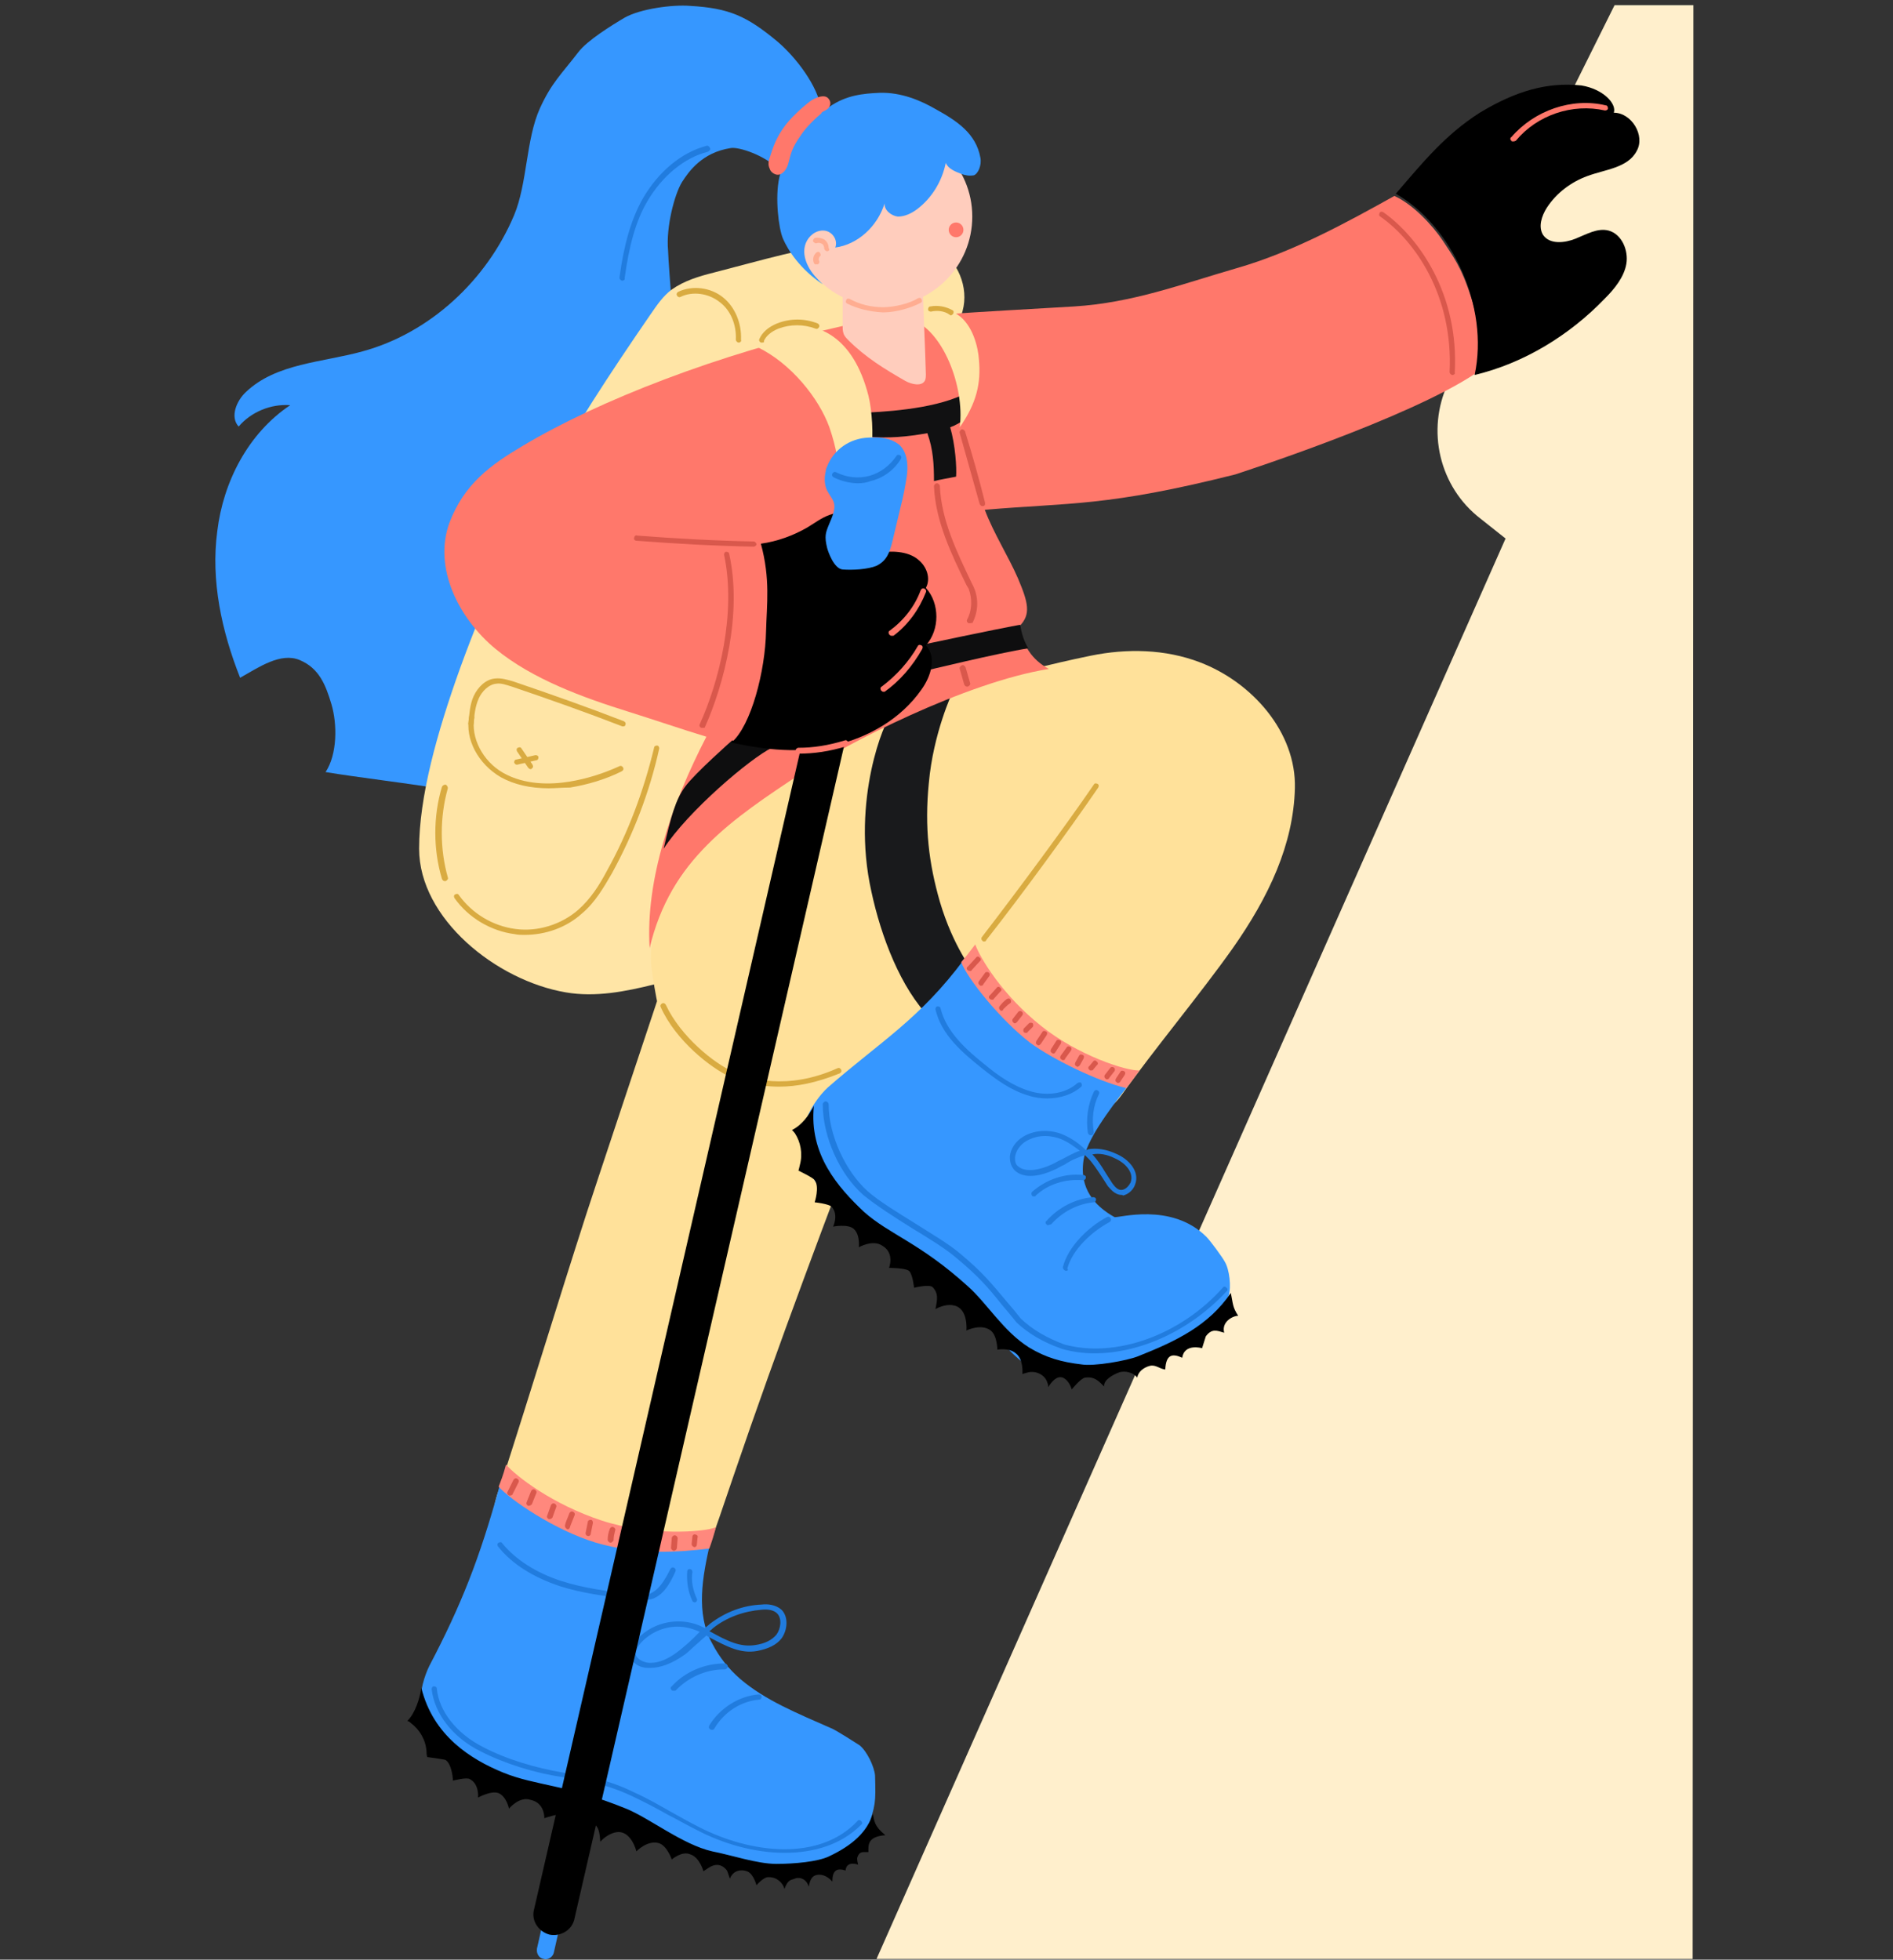 <?xml version="1.0" encoding="utf-8"?>
<!-- Generator: Adobe Illustrator 25.0.1, SVG Export Plug-In . SVG Version: 6.00 Build 0)  -->
<svg version="1.1" id="Layer_1" xmlns="http://www.w3.org/2000/svg" xmlns:xlink="http://www.w3.org/1999/xlink" x="0px" y="0px"
	 viewBox="0 0 257 266" style="enable-background:new 0 0 257 266;" xml:space="preserve">
<rect x="0" y="0" width="257" height="266" fill="#333333" stroke="none"/>
<style type="text/css">
	.st0{display:none;}
	.st1{display:inline;opacity:0.502;}
	.st2{fill:#FFE5A6;}
	.st3{display:inline;}
	.st4{fill:#FFCDBD;}
	.st5{fill:#FF786B;}
	.st6{fill:#3697FF;}
	.st7{fill:#D9AB41;}
	.st8{fill:#FFAD91;}
	.st9{fill:#FF786A;}
	.st10{fill:#D9584C;}
	.st11{fill:#217CDE;}
	.st12{fill:#FFEFCC;}
	.st13{fill:#FFE19A;}
	.st14{fill:#191A1C;}
	.st15{fill:#111112;}
	.st16{fill:#FF887D;}
	.st17{fill:#0E0E0F;}
</style>
<g class="st0">
	<g class="st1">
		<path class="st2" d="M85.5,238.2c3.8,0,18.9-1.9,22.3-2.3c19.3-2.5,10.3-10.7,34.9-21.6c38.9-17.2,80.7-6.8,87-3.9
			c0,11.5-0.1,46.6-0.1,54.8c-12.3,0-146.2-0.3-200.5-0.3C29.5,257.2,58.3,238.2,85.5,238.2z"/>
	</g>
	<g class="st3">
		<path class="st2" d="M88.5,128.4c2.3,2.2,3.9,3.7,6.3,5.7c5.1,4.1,19.4,14.7,31.1,15.1c1.3,0,7.1-0.1,6.6-6.9
			c-0.3-3.3-0.2-8.2-2.2-10.8c-3-3.9-8-5.7-12.8-6.4C109,123.7,100.1,124.7,88.5,128.4z"/>
	</g>
	<g class="st3">
		<path class="st2" d="M152,130.6c2.4-0.4,4.1-0.6,6.5-1.2c5-1.1,18.3-4.8,24.2-11.8c0.6-0.8,3.5-6.3-0.9-9.3
			c-2.2-1.4-5.3-1.9-7.9-1.9c-3.8-0.1-7.3,2.2-10,4.8C158.9,115.9,155.3,121.8,152,130.6z"/>
	</g>
	<g class="st3">
		<path class="st4" d="M103.2,117.2c0,0-37.6,88.5-37.6,89.7c-0.2,8.8,28.4,6.7,29.3,4.6c0.9-2.2,23-51.4,31.9-70.6
			c0.6-1.3,7.5-16.4,7.5-16.4"/>
	</g>
	<g class="st3">
		<path class="st2" d="M107.5,146.5c-11.2-4.4-15.6-2.8-15.6-2.8s-26.4,62-26.4,63.2c-0.2,8.8,28.4,6.7,29.3,4.6
			c0.9-2.2,25.4-55.9,25.4-55.9S117.2,150.3,107.5,146.5z"/>
	</g>
	<g class="st3">
		<path class="st4" d="M183.3,113.3c-7.2-0.9-13.5-0.4-20.3,1.7c-4.8,0-9.6,1.8-12.4,5.1c3.7,4.1,6,10.1,5.8,15.6
			c-0.5,14.6-9.5,20.7-17.8,24.8c-4.3,2.1-8.2,3.6-11.7,5c-5.4,18.2,5.2,23.9,5.2,23.9s25.7-7.7,35.5-18.3
			c9.4-10.3,14.9-20.7,17.6-34.4C186.7,130,184,113.4,183.3,113.3z"/>
	</g>
	<g class="st3">
		<path class="st5" d="M135.8,20.5c-10.3-2-19.9-0.5-28.2,4.9c-10,6.5-17.7,16.3-21.8,27.5c-2.9,7.9-3.9,17-0.6,24.7
			c3.6,8.6,12.6,14.7,21.9,14.9c3.8,0.1,7.5-0.7,11.1-1.7c4.4-1.2,8.8-2.8,12.7-5.3c5.7-3.7,9.8-9.4,13.3-15.2
			c7.2-11.8,12.3-19.5,9.4-33.1C153,33.7,147.2,24.2,135.8,20.5z"/>
	</g>
	<g class="st3">
		<path class="st2" d="M156.4,135.7c-0.5,14.6-9.5,20.7-17.8,24.8c-4.3,2.1-8.2,3.6-11.7,5c-5.4,18.2,5.2,23.9,5.2,23.9
			s25.7-7.7,35.5-18.3c9.4-10.3,16.1-20.5,17.6-34.4c0.2-1.9-6.1-6.1-13.5-6.2C164.4,130.5,156.5,133,156.4,135.7z"/>
	</g>
	<g class="st3">
		<path class="st6" d="M100.9,99.2c-4.1,9.7-8.2,19.5-12.4,29.2c5.2,2.1,9.6,1.7,18.2,2.2c13.8,0.8,25.7,8.7,25.2,15.9
			c4-8.2,9.1-18.1,13.4-26.9c3.6,1.9,5.7,5.7,6.7,11c4.8-6.9,8.4-5.8,16.2-7.4c13.4-2.7,20.6-10.3,19.6-12.2
			c-10.9-21.1-27.5-26-27.5-26s-36.4-0.1-52.5-0.6C105.4,88.5,103.6,92.8,100.9,99.2z"/>
	</g>
	<g class="st3">
		<path class="st2" d="M143.2,28.9c-11.5,0.9-20.4,6.7-27.4,15C105,56.9,97,71.1,95.2,81.8c-0.8,4.9-0.2,10.3,2.8,14.3
			c3.7,4.9,10.2,7,16.4,7c9.7,0,20.2-4.9,27.8-10.9c3.5-2.8,4.4-6.3,4.4-6.3l14.8-0.3c0,0-0.4-9.9-0.4-14.1c3.4,0.8,10.1-1.4,13-7.8
			c5.5-12.2-3.2-21.7-7.4-23.1C163.8,39.7,157.5,28.9,143.2,28.9z"/>
	</g>
	<g class="st3">
		<path class="st7" d="M136.4,41.9c-0.1,0-0.2-0.1-0.3-0.2c-1.5-2.7-4.3-4.8-7.4-5.3c-0.2,0-0.3-0.2-0.3-0.4c0-0.2,0.2-0.3,0.4-0.3
			c3.3,0.6,6.3,2.7,7.9,5.7c0.1,0.2,0,0.4-0.1,0.5C136.5,41.9,136.4,41.9,136.4,41.9z"/>
	</g>
	<g class="st3">
		<path class="st7" d="M149.4,40.9c-0.3,0-0.5-0.1-0.7-0.1c-1.3-0.4-2.5-0.9-3.6-1.6c-0.2-0.1-0.2-0.3-0.1-0.5
			c0.1-0.2,0.3-0.2,0.5-0.1c1.1,0.6,2.3,1.2,3.5,1.5c0.2,0.1,0.5,0.1,0.7,0.1c0.4-0.1,0.6-0.4,0.9-0.8c0.3-0.4,0.6-0.8,0.8-1.2
			l0.2-0.3l0.3,0.2c0.4,0.3,0.9,0.5,1.4,0.6c0,0,0.2,0.1,0.2,0c0,0,0.1-0.1,0.1-0.1c0.4-0.4,0.7-0.9,0.9-1.4
			c0.1-0.2,0.3-0.3,0.4-0.2c0.2,0.1,0.3,0.3,0.2,0.4c-0.2,0.6-0.6,1.2-1,1.7c-0.1,0.1-0.2,0.2-0.4,0.3c-0.3,0.1-0.5,0-0.7-0.1
			c-0.4-0.1-0.8-0.3-1.2-0.5c-0.2,0.3-0.5,0.7-0.7,1c-0.3,0.5-0.7,0.9-1.3,1.1C149.6,40.9,149.5,40.9,149.4,40.9z"/>
	</g>
	<g class="st3">
		<g>
			<path class="st5" d="M150.3,29.4c1.2-0.4,3.6-0.3,5.3,1.8c1.6,1.9,1.9,4.2,1.9,5.3c0,2.3-0.5,4.7-2.1,7.1
				C156.4,38.2,154.1,31,150.3,29.4z"/>
		</g>
		<g>
			<path class="st5" d="M130.4,31.4c0.7-1.1,2.5-2.4,4.9-2.4c3,0.1,7.4,1.7,8.8,9.6c0.3,2,0.2,5.1-0.1,7.1c-0.6,3.3-3,7.7-4.7,9.3
				c0.3-3.9,1-7.4-0.4-12.6C137.7,38.6,134.6,33.8,130.4,31.4z"/>
		</g>
	</g>
	<g class="st3">
		<g>
			<path class="st4" d="M151.9,25.3c0.1,3.6,0.3,7.1,0.4,10.7c0,0.2,0,0.5-0.1,0.7c-0.4,0.9-1.7,0.6-2.5,0.1c-2.6-1.5-5-3-7.2-5.1
				c-0.3-0.3-0.6-0.6-0.7-1c-0.1-0.3-0.1-0.6-0.1-0.9c0-1.2,0-2.9,0-4.2c0.1,0,0.2,0,0.3,0"/>
		</g>
		<g>
			<circle class="st4" cx="146.7" cy="15.8" r="11.5"/>
		</g>
		<g>
			<path class="st8" d="M146.8,28.1c-0.1,0-0.1,0-0.2,0c-1.7-0.1-3.2-0.4-4.5-1.2c-0.2-0.1-0.2-0.3-0.1-0.5c0.1-0.2,0.3-0.2,0.5-0.1
				c1.2,0.7,2.6,1,4.2,1.1c1.4,0,3.4-0.5,4.4-1.1c0.2-0.1,0.4-0.1,0.5,0.1c0.1,0.2,0.1,0.4-0.1,0.5
				C150.4,27.5,148.4,28.1,146.8,28.1z"/>
		</g>
		<g>
			<path class="st9" d="M148.7,16.7c2.9-2.3,5.5-5.4,5.9-7.7c0.3,0.8,1.2,1.1,2,1.4c1.3,0.4,2.7-0.7,2.5-2.1
				c-0.9-4.9-8.8-8.4-12.9-8.2c-2.1,0.1-4.2,0.3-6.3,1.7c-1.9,1.3-2.3,1.6-3.7,3.4c-0.9,1.1-2.2,3.6-2.7,5.6
				c-0.6,2.5-0.5,5.6,0.5,7.8c0.7,1.5,2.3,4.1,5.2,6.1c-0.7-0.7-1.5-1.7-2-2.6c-0.5-0.9-0.7-2-0.3-2.9s1.3-1.7,2.3-1.6
				c1,0.1,1.8,1.2,1.4,2.2C143.4,19.5,148,17.3,148.7,16.7z"/>
		</g>
		<g>
			<path class="st8" d="M139.7,20.2L139.7,20.2c-0.2,0-0.3-0.2-0.3-0.3c0-0.2-0.1-0.4-0.3-0.6c-0.2-0.1-0.4-0.2-0.6-0.1
				c-0.2,0.1-0.4,0-0.4-0.2c-0.1-0.2,0-0.4,0.2-0.4c0.4-0.1,0.9,0,1.2,0.2c0.3,0.3,0.6,0.7,0.6,1.1C140.1,20,139.9,20.2,139.7,20.2z
				"/>
		</g>
		<g>
			<path class="st8" d="M138.3,21.9c-0.1,0-0.3-0.1-0.3-0.2c-0.2-0.4-0.1-1,0.2-1.3c0.1-0.1,0.4-0.1,0.5,0c0.1,0.1,0.1,0.4,0,0.5
				c-0.1,0.1-0.2,0.4-0.1,0.5c0.1,0.2,0,0.4-0.2,0.5C138.4,21.9,138.3,21.9,138.3,21.9z"/>
		</g>
		<g>
			<circle class="st5" cx="156.1" cy="17.5" r="0.9"/>
		</g>
	</g>
	<g class="st3">
		<path class="st4" d="M125.6,56.4c2.7-5,5.5-9,8.9-11.8c8.9-7.1,17.2-2.6,18.6-1.6c1.2,0.9,1.9,2.3,1.6,3.7
			c3.1,0.5,5.8,1.8,6.4,4.9c0.3,1.4,0.1,3.2-1.3,4.8c1.2,0.5,2.6,2.6,2.6,4.1c0,2.4-1.2,4.2-3.3,5.4c0,2.9-1.4,4.5-2.8,5.7
			c-2.4,2.1-6.5,2.9-6.5,2.9s-1.7,2.9-4.5,3.6c-6,1.5-11.7-3-14.9-7.4C127,66,125,62,125.6,56.4z"/>
	</g>
	<g class="st3">
		<path class="st4" d="M152.3,43.1c0.6-2.4,2.6-4.2,4.9-5.3c2.2-1.1,5-1.5,7.2-0.3c2.2,1.2,3.4,4.3,2,6.4c1.6-0.1,3.2,0.9,3.9,2.3
			c0.7,1.4,0.6,3.3-0.4,4.6c1.6,0.4,2.6,2.2,2.5,3.9s-1.2,3.1-2.6,4c1.6,0.5,2.2,2.7,1.4,4.2c-0.7,1.5-2.4,2.3-4,2.6
			c-1.7,0.3-3.5,0-4.7-1.2c-1.2-1.2-1.3-3.5,0.1-4.5c-1.6-0.1-3.5-0.4-4-1.9c-0.3-0.9,0-2,0.6-2.7s1.5-1.3,2.3-1.7
			c-1.7,0-3.6-0.1-5-1.2c-1.4-1.1-1.6-3.7,0-4.5C154.3,47.5,151.6,45.8,152.3,43.1z"/>
	</g>
	<g class="st3">
		<path class="st8" d="M149.6,73.9c-0.1,0-0.1,0-0.2-0.1c-0.2-0.1-0.2-0.3-0.1-0.5c0.6-0.8,1-1.8,1.1-2.9c0-0.2,0.2-0.3,0.4-0.3
			c0.2,0,0.3,0.2,0.3,0.4c-0.1,1.2-0.5,2.3-1.2,3.2C149.9,73.9,149.7,73.9,149.6,73.9z"/>
	</g>
	<g class="st3">
		<path class="st8" d="M158.4,46.4c-0.1,0-0.2-0.1-0.3-0.2c-0.1-0.2-0.1-0.4,0.1-0.5c2.1-1.3,4.7-1.9,7.1-1.6c0.2,0,0.3,0.2,0.3,0.4
			c0,0.2-0.2,0.3-0.4,0.3c-2.3-0.3-4.7,0.3-6.7,1.5C158.5,46.4,158.4,46.4,158.4,46.4z"/>
	</g>
	<g class="st3">
		<path class="st8" d="M166,52.6c-0.2,0-0.3-0.1-0.3-0.3c0-0.2,0.1-0.4,0.3-0.4c1.1-0.2,2.1-0.6,3.1-1c0.2-0.1,0.4,0,0.5,0.2
			c0.1,0.2,0,0.4-0.2,0.5C168.3,52,167.2,52.3,166,52.6C166,52.6,166,52.6,166,52.6z"/>
	</g>
	<g class="st3">
		<path class="st8" d="M166,60.5c-0.2,0-0.5,0-0.7,0c-0.2,0-0.3-0.2-0.3-0.4c0-0.2,0.2-0.3,0.4-0.3c1.3,0.1,2.6-0.1,3.8-0.8
			c0.2-0.1,0.4,0,0.5,0.1c0.1,0.2,0,0.4-0.1,0.5C168.4,60.2,167.2,60.5,166,60.5z"/>
	</g>
	<g class="st3">
		<path class="st8" d="M163,55.8C163,55.8,163,55.8,163,55.8c-0.2,0-0.4-0.2-0.3-0.4c0.1-2.7-1.2-4.5-2-5.3
			c-1.4-1.4-2.8-2.1-4.8-2.5c-1.8-0.4-3.7-0.4-6,0c-0.2,0-0.4-0.1-0.4-0.3c0-0.2,0.1-0.4,0.3-0.4c2.4-0.4,4.4-0.4,6.3,0
			c2.2,0.5,3.7,1.3,5.2,2.7c0.9,0.9,2.4,2.9,2.2,5.8C163.3,55.6,163.2,55.8,163,55.8z"/>
	</g>
	<g class="st3">
		<path class="st8" d="M156.7,46.9c-0.1,0-0.2-0.1-0.3-0.2c-1-1.6-2.5-2.9-4.2-3.7c-0.2-0.1-0.3-0.3-0.2-0.5
			c0.1-0.2,0.3-0.3,0.5-0.2c1.8,0.8,3.4,2.2,4.5,3.9c0.1,0.2,0.1,0.4-0.1,0.5C156.9,46.9,156.8,46.9,156.7,46.9z"/>
	</g>
	<g class="st3">
		<path class="st8" d="M158.5,65.5c-0.2,0-0.3-0.1-0.3-0.3c-0.5-1.8-2.2-2.9-3.7-3.4c-1.8-0.5-3.6-0.4-5.4-0.3
			c-0.2,0-0.4-0.1-0.4-0.3c0-0.2,0.1-0.4,0.3-0.4c1.8-0.1,3.8-0.2,5.7,0.3c1.7,0.5,3.6,1.7,4.2,3.9
			C158.9,65.3,158.8,65.4,158.5,65.5C158.6,65.5,158.6,65.5,158.5,65.5z"/>
	</g>
	<g class="st3">
		<path class="st8" d="M159.8,65.6c-0.1,0-0.3-0.1-0.3-0.2c-0.1-0.2,0-0.4,0.2-0.5c2-0.8,2.9-3.2,3-3.5c0.7-1.8,0-4.8-2.5-6.7
			c-3.4-2.7-7-2.5-10.2-2.2c-0.2,0-0.4-0.1-0.4-0.3c0-0.2,0.1-0.4,0.3-0.4c3.5-0.4,7.3-0.3,10.7,2.3c2,1.6,3.7,4.8,2.7,7.5
			c-0.5,1.3-1.7,3.1-3.3,3.9C159.9,65.6,159.9,65.6,159.8,65.6z"/>
	</g>
	<g class="st3">
		<path class="st10" d="M152.1,4.5c-0.1,0-0.2,0-0.3-0.1c-1.4-1.4-3.3-2.3-5.3-2.3c-0.2,0-0.3-0.2-0.3-0.4c0-0.2,0.2-0.3,0.3-0.3
			c0,0,0,0,0,0c2.2,0,4.3,1,5.8,2.6c0.1,0.1,0.1,0.4,0,0.5C152.3,4.4,152.2,4.5,152.1,4.5z"/>
	</g>
	<g class="st3">
		<path class="st10" d="M131.4,31.5c-0.1,0-0.2,0-0.2-0.1c-0.1-0.1-0.1-0.4,0-0.5c1.5-1.6,4-2.4,6.2-1.9c0.2,0,0.3,0.2,0.3,0.4
			c0,0.2-0.2,0.3-0.4,0.3c-2-0.4-4.1,0.2-5.5,1.7C131.5,31.4,131.4,31.5,131.4,31.5z"/>
	</g>
	<g class="st3">
		<path class="st10" d="M104.6,41.3c-0.6,0-1.2,0-1.8,0c-2.3-0.1-5.3-0.5-7.5-2.2c-0.1-0.1-0.2-0.3,0-0.5c0.1-0.1,0.3-0.2,0.5,0
			c2,1.7,4.8,2,7,2.1c6.3,0.3,12.7-1,18.5-3.7c0.2-0.1,0.4,0,0.5,0.2c0.1,0.2,0,0.4-0.2,0.5C116.3,40,110.5,41.3,104.6,41.3z"/>
	</g>
	<g class="st3">
		<path class="st10" d="M90.4,39.6c-1,0-2-0.2-3-0.7c-0.3-0.2-0.7-0.4-0.8-0.8c-0.2-0.5,0-1.2,0.6-1.7c0.9-0.8,2.1-1.3,3.5-1.3
			c1.3-0.1,2.5,0.2,3.6,0.5h0c0.8,0.2,1.2,0.9,1.1,1.4c-0.1,0.5-0.4,0.8-0.7,1C93.6,39.1,92,39.6,90.4,39.6z M91.1,35.8
			c-0.1,0-0.2,0-0.3,0c-1.2,0.1-2.3,0.5-3.1,1.2c-0.3,0.2-0.5,0.6-0.4,0.9c0.1,0.2,0.3,0.3,0.5,0.4c2.1,1,4.8,0.7,6.5-0.8
			c0.2-0.2,0.4-0.4,0.4-0.6c0-0.2-0.1-0.6-0.6-0.7l0,0C93.2,36,92.1,35.8,91.1,35.8z"/>
	</g>
	<g class="st3">
		<path class="st10" d="M90.3,42.1C90.3,42.1,90.3,42.1,90.3,42.1c-1,0-1.9-0.6-2.2-1.4c-0.2-0.6-0.1-1.2,0.3-1.8
			c0.3-0.5,0.8-0.9,1.2-1.2c0.7-0.5,1.5-1.2,2.4-1.5c1-0.4,2.1-0.4,2.9-0.1l0.1,0l0.1,0.1c0.4,0.6,0.5,1.2,0.4,1.8
			c-0.2,1.3-1.2,2.4-2.9,3.4C91.9,41.8,91.1,42.1,90.3,42.1z M93.7,36.5c-0.5,0-0.9,0.1-1.4,0.3c-0.8,0.3-1.6,0.9-2.2,1.4
			c-0.4,0.3-0.8,0.6-1,1.1c-0.3,0.4-0.3,0.9-0.2,1.2c0.2,0.6,0.9,0.9,1.5,0.9c0.7,0,1.4-0.3,2-0.7c1.5-0.9,2.4-1.8,2.6-2.9
			c0.1-0.3,0.1-0.7-0.2-1.2C94.3,36.6,94,36.5,93.7,36.5z"/>
	</g>
	<g class="st3">
		<path class="st10" d="M89.8,55C89.8,55,89.8,55,89.8,55c-0.3,0-0.4-0.2-0.3-0.4c0.2-1.4,1.1-2.6,2.7-4c0.3-0.3,0.7-0.5,1-0.8
			c0.9-0.7,1.7-1.4,2.4-2.3c0.6-0.8,1-2,0.5-2.7c-0.2-0.3-0.6-0.5-1-0.7c-0.2-0.1-0.5-0.3-0.7-0.4c-0.9-0.7-1.4-1.8-1.3-2.9
			c0-0.4,0.2-0.8,0.3-1.2c-1.6,0.8-3,1.8-4.5,3.1c-0.5,0.4-1.1,1-1.4,1.6c-0.3,0.5-0.3,1.3,0.1,1.9c0.1,0.1,0.2,0.2,0.3,0.3
			c0.1,0.1,0.3,0.3,0.4,0.5c0.5,0.7,0.2,1.6-0.2,2.2c-0.4,0.6-1,0.9-1.6,1.2c-2.1,1.1-4.4,1.8-6.8,2.1c-0.2,0-0.4-0.1-0.4-0.3
			c0-0.2,0.1-0.4,0.3-0.4c2.3-0.3,4.5-1,6.6-2c0.5-0.2,1-0.5,1.4-1c0.3-0.4,0.4-0.9,0.2-1.4c-0.1-0.1-0.2-0.2-0.3-0.4
			c-0.1-0.1-0.2-0.2-0.3-0.3c-0.5-0.7-0.6-1.7-0.2-2.6c0.4-0.8,1-1.4,1.6-1.9c2-1.7,4.1-3,6.4-4l0.3,0.6c-0.8,0.4-1.3,1.2-1.4,2.1
			c-0.1,0.9,0.3,1.7,1,2.3c0.2,0.1,0.4,0.3,0.6,0.4c0.4,0.2,0.9,0.5,1.2,0.9c0.8,1.1,0.3,2.6-0.5,3.6c-0.7,0.9-1.6,1.7-2.5,2.4
			c-0.3,0.3-0.6,0.5-1,0.8c-1.4,1.3-2.2,2.4-2.4,3.6C90.1,54.9,90,55,89.8,55z"/>
	</g>
	<g class="st3">
		<path class="st10" d="M137,23.2c-0.1,0-0.2,0-0.2-0.1c-0.7-0.7-1.4-1.5-1.9-2.3c-0.1-0.2-0.1-0.4,0.1-0.5c0.2-0.1,0.4-0.1,0.5,0.1
			c0.5,0.8,1.1,1.5,1.8,2.2c0.1,0.1,0.1,0.4,0,0.5C137.2,23.1,137.1,23.2,137,23.2z"/>
	</g>
	<g class="st3">
		<g>
			<path class="st5" d="M148.2,185.2c0,0-1.9,2.2-2.4,3.6c-0.6,1.7-0.9,3.3-0.9,5.2c0.1,3.8,1.4,7.5,2.9,12c0.2,0.6,0.6,3,0.6,3.6
				c0.1,1-0.7,2.9-1.4,3.6c-2.4,2.2-2.5,2.2-5.5,3.5c-0.5,0.2-1,0.4-1.5,0.4c-0.5,0-1-0.2-1.4-0.4c-5.2-2.1-8.7-7-11.1-12.1
				c-2.4-5-1.6-9.6-4.3-14.5c-1.4-2.5-1.4-3-3.2-5.2c-1.4-1.9-3.7-5.5-4.1-7.8c-0.3-1.8-0.8-4.4-0.2-6.1c0.4-1.1,1.4-2.6,2.2-3.5
				c1-0.9,2.6-1.8,4-2.1c4.5-1.1,14.6-3.8,14.6-3.8s-2,3.7,1.9,11.4C143,182.6,148.2,185.2,148.2,185.2z"/>
		</g>
		<g>
			<path class="st5" d="M144.6,189.6c2.3-3.1,4.1-4.4,7-5.2c0.7-0.2,1.4-0.4,1.7-1.1c0.1-0.3,0.1-0.7,0-1c-0.4-1.3-1.5-2.3-2.7-3
				c-0.7-0.4-1.4-0.8-2.2-0.7c-0.7,0.1-1.3,0.6-1.7,1.1c-1.4,1.4-2.5,3.1-3.4,4.8c-0.4,0.8-0.8,1.8-0.6,2.7S143.8,189.1,144.6,189.6
				z"/>
		</g>
		<g>
			<path class="st10" d="M143.6,204c-0.2,0-0.3-0.1-0.3-0.3c-1-3.7-1.5-6.7-1.6-9.5c0-3.5,0.7-6.7,2.1-9.4c0.1-0.2,0.3-0.2,0.5-0.1
				c0.2,0.1,0.2,0.3,0.1,0.5c-1.4,2.5-2.1,5.7-2,9c0,2.7,0.5,5.7,1.5,9.3C144,203.8,143.9,204,143.6,204
				C143.7,204,143.6,204,143.6,204z"/>
		</g>
		<g>
			<path class="st10" d="M145.6,205.3c0,0-0.1,0-0.1,0c-0.3-0.1-0.5-0.3-0.6-0.6c-0.1-0.4,0.1-0.7,0.3-1c0.1-0.1,0.2-0.3,0.2-0.4
				c0-0.1-0.2-0.2-0.5-0.3c-0.3-0.1-0.8-0.2-1-0.6c-0.4-0.6,0.1-1.2,0.4-1.6c0.3-0.4,0.5-0.7,0.4-0.9c-0.1-0.2-0.3-0.3-0.6-0.4
				c-0.4-0.1-0.8-0.3-1-0.7l-0.2-0.3l0.3-0.2c0.4-0.2,0.8-0.5,1-0.9c0.2-0.3,0.2-0.7,0-0.9c-0.1,0-0.1-0.1-0.2-0.1
				c-0.2-0.1-0.3-0.2-0.5-0.4c-0.4-0.6,0.1-1.2,0.5-1.7c0.4-0.4,0.6-0.7,0.5-0.8c-0.1-0.1-0.2-0.2-0.4-0.2c-0.3-0.1-0.6-0.2-0.7-0.5
				c-0.1-0.2-0.1-0.4-0.1-0.7c0.1-0.4,0.6-0.8,0.9-0.9c0.5-0.3,0.8-0.5,0.7-0.7c0-0.1-0.2-0.3-0.4-0.4c-0.2-0.2-0.5-0.4-0.6-0.7
				c-0.2-0.6,0.1-1.2,0.6-1.5c0.2-0.2,0.5-0.3,0.7-0.4c0.2-0.1,0.3-0.1,0.4-0.2c0.2-0.1,0.3-0.2,0.3-0.3c0-0.1,0-0.1,0-0.1
				c-0.1-0.2-0.4-0.4-0.8-0.5c-0.2-0.1-0.3-0.2-0.2-0.4c0.1-0.2,0.2-0.3,0.4-0.2c0.3,0.1,0.9,0.3,1.2,0.8c0.1,0.2,0.1,0.5,0.1,0.7
				c-0.1,0.3-0.3,0.5-0.6,0.7c-0.2,0.1-0.3,0.2-0.5,0.2c-0.2,0.1-0.4,0.2-0.6,0.3c-0.2,0.2-0.4,0.5-0.3,0.7c0.1,0.1,0.2,0.3,0.4,0.4
				c0.2,0.2,0.6,0.4,0.6,0.8c0.1,0.8-0.8,1.3-1.1,1.4c-0.3,0.1-0.5,0.4-0.6,0.5c0,0.1,0,0.1,0,0.1c0.1,0.1,0.2,0.2,0.4,0.2
				c0.2,0.1,0.5,0.2,0.7,0.5c0.4,0.6-0.1,1.2-0.6,1.7c-0.4,0.4-0.6,0.6-0.5,0.8c0,0.1,0.1,0.1,0.2,0.2c0.1,0.1,0.2,0.1,0.3,0.2
				c0.5,0.5,0.5,1.3,0.2,1.8c-0.2,0.4-0.5,0.6-0.8,0.8c0.1,0.1,0.2,0.1,0.4,0.1c0.4,0.1,0.9,0.3,1.1,0.8c0.2,0.6-0.2,1.1-0.6,1.6
				c-0.4,0.4-0.5,0.6-0.4,0.8c0.1,0.1,0.3,0.2,0.6,0.3c0.4,0.1,0.9,0.2,1,0.7c0.1,0.4-0.1,0.8-0.2,1c-0.1,0.1-0.2,0.3-0.2,0.5
				c0,0,0,0,0,0c0.1-0.1,0.3-0.1,0.4,0c0.2,0.1,0.2,0.3,0.1,0.5C146,205.2,145.8,205.3,145.6,205.3z"/>
		</g>
		<g>
			<path class="st10" d="M148.5,185.8c0,0-0.1,0-0.1,0c-0.2-0.1-0.3-0.2-0.4-0.3c-0.6-0.7-1.3-1.5-1.8-2l-0.2-0.2l0.1-0.2
				c0.5-0.8,1.1-1.5,1.9-2.1c0.4-0.3,1-0.7,1.6-0.7c0,0,0,0,0,0c0.7,0,1.2,0.4,1.7,0.8c0.7,0.6,1.5,1.2,2.1,2.1
				c0.2,0.3,0.2,0.6,0.1,0.8c-0.2,0.3-0.5,0.4-0.7,0.4c-1.4,0.3-2.7,0.7-3.9,1.4C148.8,185.8,148.7,185.8,148.5,185.8z M146.8,183.2
				c0.5,0.5,1.1,1.2,1.7,1.9c0,0,0,0,0,0c0,0,0.1,0,0.1,0c1.3-0.7,2.7-1.1,4.1-1.4c0.1,0,0.1,0,0.2,0c0,0,0-0.1-0.1-0.1
				c-0.5-0.8-1.2-1.3-1.9-1.9c-0.4-0.4-0.8-0.7-1.3-0.7c0,0,0,0,0,0c-0.4,0-0.8,0.3-1.2,0.6C147.8,182,147.3,182.6,146.8,183.2z"/>
		</g>
		<g>
			<path class="st10" d="M141.3,216.3c0,0-0.1,0-0.1,0c-3.1-0.9-5.8-3.2-8.3-6.9c-2.5-3.6-3.2-6.1-4.1-9.5c-0.3-1.1-0.5-2.1-0.7-3
				c-0.4-2.3-0.9-4.5-2.4-7.2c-0.9-1.6-2.7-4-4.1-5.7c-1.8-2.1-3-4.4-3.6-6.8c-0.7-2.7-0.5-5.4,0.5-7.7c0.1-0.2,0.3-0.3,0.5-0.2
				c0.2,0.1,0.3,0.3,0.2,0.5c-0.9,2.1-1.1,4.7-0.4,7.2c0.6,2.2,1.8,4.4,3.5,6.5c1.4,1.7,3.3,4.1,4.2,5.8c1.6,2.8,2,5,2.4,7.4
				c0.2,1,0.4,2,0.7,3c0.9,3.3,1.6,5.7,4,9.2c2.4,3.5,5,5.7,8,6.6c0.2,0.1,0.3,0.3,0.2,0.4C141.6,216.2,141.4,216.3,141.3,216.3z"/>
		</g>
	</g>
	<g class="st3">
		<g>
			<g>
				<path class="st5" d="M96.4,211.2c0,0,0.3,3.4,1,5c0.9,1.9,2,3.5,3.5,4.9c3.2,3.1,7.3,5,12.2,7.5c0.6,0.3,2.9,2,3.4,2.4
					c0.9,0.8,1.9,2.9,1.8,4.1c-0.2,3.7-0.2,3.8-1.5,7.3c-0.2,0.6-0.5,1.1-0.9,1.6c-0.4,0.4-0.9,0.7-1.5,0.9
					c-5.9,2.5-12.8,1.3-18.9-0.9c-6.1-2.2-9.2-6.6-15.4-8.4c-3.1-0.9-3.6-1.3-6.9-1.7c-2.7-0.3-7.5-1.5-9.7-3
					c-1.8-1.2-4.3-3-5.2-4.9c-0.6-1.2-1.1-3.3-1-4.6c0-1.5,0.7-3.6,1.5-4.9c2.8-4.6,8.7-14.9,8.7-14.9s1.4,4.6,10.9,7.8
					C90.1,213.3,96.4,211.2,96.4,211.2z"/>
			</g>
			<g>
				<path class="st5" d="M97.1,217.7c-0.7-4.4-0.3-6.9,1.4-9.9c0.4-0.7,0.8-1.5,0.5-2.2c-0.2-0.3-0.5-0.6-0.8-0.8
					c-1.4-0.8-3.1-0.6-4.6-0.3c-0.9,0.2-1.8,0.5-2.4,1.2c-0.5,0.6-0.5,1.5-0.5,2.3c0,2.3,0.4,4.6,1.2,6.7c0.3,1,0.8,2.1,1.7,2.7
					C94.4,217.9,96,218,97.1,217.7z"/>
			</g>
		</g>
		<g>
			<path class="st10" d="M107.7,228.6c-0.9,0-1.9-0.3-3-0.9c-4.8-2.7-8.9-6.8-11.6-11.7c-0.1-0.2,0-0.4,0.1-0.5
				c0.2-0.1,0.4,0,0.5,0.1c2.6,4.8,6.6,8.8,11.3,11.4c1,0.6,2.8,1.3,4,0.4c0.1-0.1,0.4-0.1,0.5,0c0.1,0.1,0.1,0.4,0,0.5
				C109,228.4,108.4,228.6,107.7,228.6z"/>
		</g>
		<g>
			<path class="st10" d="M107.6,227.9c0,0-0.1,0-0.1,0c-0.2-0.1-0.3-0.3-0.2-0.5c0-0.1,0-0.2-0.1-0.3c-0.1-0.1-0.2-0.2-0.3-0.2
				c-0.1,0-0.2,0-0.2,0.1c-0.3,0.1-0.6,0.2-0.9-0.1c-0.2-0.2-0.3-0.5-0.3-0.7c0-0.1,0-0.2,0-0.2c-0.1-0.2-0.4-0.2-0.8-0.2
				c-0.5,0-1.1,0-1.4-0.5c-0.1-0.2-0.1-0.3-0.1-0.5c0-0.1,0-0.2-0.1-0.3c-0.1-0.2-0.3-0.2-0.7-0.3c-0.4-0.1-0.9-0.1-1.2-0.6
				c-0.2-0.3-0.2-0.5-0.2-0.8c0-0.2,0-0.3-0.1-0.4c-0.1-0.3-0.6-0.4-1-0.5l-0.1,0c-0.8-0.2-1.3-0.7-1.3-1.3c0-0.2,0.1-0.4,0.1-0.5
				c0-0.1,0.1-0.3,0.1-0.3c0-0.2-0.3-0.2-0.7-0.3c-0.5-0.1-1.1-0.2-1.3-0.7c-0.1-0.3,0-0.7,0.1-0.9c0.1-0.2,0.1-0.3,0.1-0.4
				c0-0.2-0.2-0.3-0.4-0.3c-0.3,0-0.6,0-0.9,0.1c-0.2,0-0.4-0.1-0.4-0.2c0-0.2,0.1-0.4,0.2-0.4c0.3-0.1,0.7-0.2,1.1-0.1
				c0.5,0.1,0.9,0.5,1,0.9c0,0.3,0,0.6-0.1,0.8c-0.1,0.2-0.1,0.4-0.1,0.5c0.1,0.2,0.3,0.2,0.8,0.3c0.5,0.1,1.2,0.2,1.3,0.8
				c0.1,0.3,0,0.5-0.1,0.7c0,0.1-0.1,0.2-0.1,0.3c0,0.3,0.4,0.5,0.8,0.6l0.1,0c0.5,0.1,1.2,0.3,1.5,0.9c0.1,0.2,0.1,0.4,0.1,0.6
				c0,0.2,0,0.4,0.1,0.5c0.1,0.2,0.4,0.2,0.8,0.3c0.5,0.1,1,0.1,1.3,0.7c0.1,0.2,0.1,0.3,0.1,0.5c0,0.1,0,0.2,0.1,0.3
				c0.1,0.2,0.4,0.2,0.8,0.2c0.5,0,1.2,0,1.4,0.6c0.1,0.1,0.1,0.3,0.1,0.4c0,0.1,0,0.2,0.1,0.2c0,0,0.2,0,0.3-0.1
				c0.1,0,0.2-0.1,0.4-0.1c0.3,0,0.7,0.1,0.9,0.4c0.2,0.3,0.3,0.7,0.1,1C107.8,227.8,107.7,227.9,107.6,227.9z"/>
		</g>
		<g>
			<path class="st10" d="M95.1,212.9c-0.1,0-0.2,0-0.2,0c-0.5,0-1-0.1-1.5-0.2c-0.3,0-0.7-0.1-1-0.4c-0.2-0.3-0.3-0.6-0.3-0.8
				c-0.2-1.4-0.2-2.8-0.1-4.2c0-0.4,0.1-0.8,0.3-1.1c0.4-0.8,1.3-1.1,2-1.3c1.2-0.2,2.5-0.1,3.6,0.4c0.2-0.1,0.5-0.1,0.6,0
				c0.2,0.1,0.2,0.4,0.1,0.7l-2.7,6.4c-0.1,0.1-0.1,0.3-0.3,0.4C95.5,212.9,95.3,212.9,95.1,212.9z M95.4,205.5c-0.3,0-0.6,0-1,0.1
				c-0.4,0.1-1.2,0.3-1.5,0.9c-0.1,0.3-0.2,0.6-0.2,0.9c-0.1,1.3-0.1,2.7,0.1,4.1c0,0.2,0.1,0.4,0.1,0.5c0.1,0.1,0.3,0.2,0.6,0.2
				c0.5,0.1,1,0.1,1.4,0.2c0.1,0,0.3,0,0.3,0c0,0,0.1-0.1,0.1-0.2l2.5-6l-0.1,0C97.1,205.7,96.2,205.5,95.4,205.5z"/>
		</g>
		<g>
			<path class="st10" d="M106.7,244c-5.3,0-10.7-1.6-15.1-4.5c-1-0.7-2-1.4-3-2.2c-1.8-1.4-3.7-2.8-5.8-3.7c-2.3-1-4.9-1.3-7.3-1.6
				c-1.6-0.2-3.4-0.4-5-0.8c-3.1-0.8-6-2.2-8.5-4.2c-1.3-1-2.8-3.3-3.2-5.7c0-0.2,0.1-0.4,0.3-0.4c0.2,0,0.4,0.1,0.4,0.3
				c0.4,2.2,1.8,4.4,2.9,5.3c2.4,1.9,5.2,3.4,8.2,4.1c1.6,0.4,3.3,0.6,4.9,0.8c2.5,0.3,5.1,0.6,7.5,1.6c2.2,0.9,4.1,2.4,6,3.8
				c0.9,0.7,1.9,1.5,2.9,2.1c6.1,4,13.9,5.4,21,3.6c0.2,0,0.4,0.1,0.4,0.3c0,0.2-0.1,0.4-0.3,0.4C111,243.8,108.9,244,106.7,244z"/>
		</g>
	</g>
	<g class="st3">
		<path class="st7" d="M147.1,85.3c-0.1,0-0.1,0-0.2,0c-0.2-0.1-0.2-0.3-0.1-0.5c1.2-2.2,1.5-4.9,0.8-7.3c-0.1-0.2,0.1-0.4,0.2-0.4
			c0.2-0.1,0.4,0.1,0.4,0.2c0.7,2.6,0.4,5.5-0.9,7.8C147.3,85.2,147.2,85.3,147.1,85.3z"/>
	</g>
	<g class="st3">
		<path class="st7" d="M102.3,86.3c-0.1,0-0.1,0-0.2,0c-0.2-0.1-0.2-0.3-0.2-0.5l6.9-13.5c2.6-5.2,5.3-10.5,9.5-14.7
			c2.1-2.2,4-3.2,6-3.4c0.2,0,0.4,0.1,0.4,0.3c0,0.2-0.1,0.4-0.3,0.4c-1.8,0.1-3.5,1.1-5.5,3.2c-4.1,4.2-6.7,9.5-9.3,14.6l-6.9,13.5
			C102.6,86.3,102.4,86.3,102.3,86.3z"/>
	</g>
	<g class="st3">
		<path class="st7" d="M161,71.7C160.9,71.7,160.9,71.7,161,71.7c-1-0.2-1.9-0.6-2.6-1.2c-0.2-0.1-0.2-0.3-0.1-0.5
			c0.1-0.2,0.3-0.2,0.5-0.1c0.7,0.5,1.5,0.9,2.3,1.1c0.2,0,0.3,0.2,0.3,0.4C161.3,71.6,161.1,71.7,161,71.7z"/>
	</g>
	<g class="st3">
		<path class="st7" d="M140.9,81.9c-1.7,0-3.4-0.4-5.1-1.1c-2.8-1.3-5.3-3.4-7.9-6.8c-2-2.6-3.3-4.9-4.2-7.3
			c-1.1-2.9-1.3-5.8-0.9-8.4c0-0.2,0.2-0.3,0.4-0.3c0.2,0,0.3,0.2,0.3,0.4c-0.5,2.5-0.2,5.3,0.8,8c0.8,2.3,2.2,4.6,4.1,7.1
			c2.5,3.3,5,5.4,7.7,6.6c3.3,1.5,7,1.4,9.6-0.3c0.2-0.1,0.4-0.1,0.5,0.1c0.1,0.2,0.1,0.4-0.1,0.5C144.6,81.4,142.8,81.9,140.9,81.9
			z"/>
	</g>
	<g class="st3">
		<path class="st7" d="M124,57.9c-0.1,0-0.2,0-0.2-0.1c-0.1-0.1-0.1-0.4,0-0.5c0.3-0.3,0.6-0.5,0.9-0.6c0.2-0.1,0.4,0,0.5,0.2
			c0.1,0.2,0,0.4-0.2,0.5c-0.3,0.1-0.5,0.3-0.7,0.5C124.2,57.9,124.1,57.9,124,57.9z"/>
	</g>
	<g class="st3">
		<path class="st7" d="M123.8,60.7c-0.1,0-0.2-0.1-0.3-0.2c-0.1-0.2-0.1-0.4,0.1-0.5l1-0.7c0.2-0.1,0.4-0.1,0.5,0.1
			c0.1,0.2,0.1,0.4-0.1,0.5l-1,0.7C123.9,60.7,123.8,60.7,123.8,60.7z"/>
	</g>
	<g class="st3">
		<path class="st7" d="M124.3,63.8c-0.1,0-0.2,0-0.3-0.1c-0.1-0.1-0.1-0.4,0-0.5c0.3-0.3,0.7-0.6,1.1-0.8c0.2-0.1,0.4,0,0.5,0.1
			c0.1,0.2,0,0.4-0.1,0.5c-0.4,0.2-0.7,0.5-1,0.7C124.4,63.7,124.3,63.8,124.3,63.8z"/>
	</g>
	<g class="st3">
		<path class="st7" d="M125.3,66.8c-0.1,0-0.2,0-0.3-0.1c-0.1-0.1-0.1-0.4,0-0.5c0.4-0.3,0.8-0.6,1.2-0.9c0.2-0.1,0.4-0.1,0.5,0.1
			c0.1,0.2,0.1,0.4-0.1,0.5c-0.4,0.2-0.8,0.5-1.1,0.8C125.4,66.8,125.3,66.8,125.3,66.8z"/>
	</g>
	<g class="st3">
		<path class="st7" d="M127.1,69.8c-0.1,0-0.2,0-0.2-0.1c-0.1-0.1-0.2-0.3-0.1-0.5c0.3-0.4,0.7-0.7,1.1-0.9c0.2-0.1,0.4,0,0.5,0.1
			s0,0.4-0.1,0.5c-0.3,0.2-0.6,0.4-0.9,0.7C127.3,69.8,127.2,69.8,127.1,69.8z"/>
	</g>
	<g class="st3">
		<path class="st7" d="M129.3,73.1c-0.1,0-0.1,0-0.2-0.1c-0.2-0.1-0.2-0.3-0.1-0.5c0.3-0.4,0.7-0.7,1.1-0.9c0.2-0.1,0.4,0,0.5,0.1
			c0.1,0.2,0,0.4-0.1,0.5c-0.3,0.2-0.6,0.4-0.9,0.7C129.5,73.1,129.4,73.1,129.3,73.1z"/>
	</g>
	<g class="st3">
		<path class="st7" d="M131.6,75.8c-0.1,0-0.2,0-0.3-0.1c-0.1-0.1-0.1-0.4,0-0.5l0.9-0.9c0.1-0.1,0.4-0.1,0.5,0
			c0.1,0.1,0.1,0.4,0,0.5l-0.9,0.9C131.7,75.8,131.7,75.8,131.6,75.8z"/>
	</g>
	<g class="st3">
		<path class="st7" d="M134.7,78.7c-0.1,0-0.2,0-0.2-0.1c-0.2-0.1-0.2-0.3-0.1-0.5c0.4-0.5,0.8-0.9,1.2-1.3c0.1-0.1,0.4-0.1,0.5,0
			c0.1,0.1,0.1,0.4,0,0.5c-0.4,0.3-0.8,0.7-1.1,1.2C134.9,78.6,134.8,78.7,134.7,78.7z"/>
	</g>
	<g class="st3">
		<path class="st7" d="M137.8,80c-0.1,0-0.2,0-0.2-0.1c-0.1-0.1-0.2-0.3,0-0.5l0.8-1c0.1-0.1,0.3-0.2,0.5,0c0.1,0.1,0.2,0.3,0,0.5
			l-0.8,1C138,80,137.9,80,137.8,80z"/>
	</g>
	<g class="st3">
		<path class="st7" d="M140.9,80.6c-0.1,0-0.1,0-0.2,0c-0.2-0.1-0.2-0.3-0.1-0.5c0.2-0.4,0.5-0.8,0.9-1c0.2-0.1,0.4-0.1,0.5,0.1
			c0.1,0.2,0.1,0.4-0.1,0.5c-0.3,0.2-0.5,0.5-0.7,0.8C141.2,80.5,141.1,80.6,140.9,80.6z"/>
	</g>
	<g class="st3">
		<path class="st7" d="M144.3,80.2c-0.1,0-0.2,0-0.2-0.1c-0.1-0.1-0.2-0.3,0-0.5l0.7-0.9c0.1-0.1,0.3-0.2,0.5,0
			c0.1,0.1,0.2,0.3,0,0.5l-0.7,0.9C144.5,80.2,144.4,80.2,144.3,80.2z"/>
	</g>
	<g class="st3">
		<path class="st7" d="M146.3,79.4c-0.1,0-0.2,0-0.2-0.1c-0.1-0.1-0.2-0.3,0-0.5l0.7-0.9c0.1-0.1,0.3-0.2,0.5,0
			c0.1,0.1,0.2,0.3,0,0.5l-0.7,0.9C146.5,79.4,146.4,79.4,146.3,79.4z"/>
	</g>
	<g class="st3">
		<path class="st7" d="M174.3,52.7C174.3,52.7,174.3,52.7,174.3,52.7l-2.2-0.4c-0.2,0-0.3-0.2-0.3-0.4c0-0.2,0.2-0.3,0.4-0.3
			l2.1,0.4c0.2,0,0.3,0.2,0.3,0.4C174.7,52.5,174.5,52.7,174.3,52.7z"/>
	</g>
	<g class="st3">
		<path class="st11" d="M147.8,112.2c0,0-0.1,0-0.1,0c-0.2-0.1-0.3-0.3-0.2-0.5c2.6-5.9,4.4-12.1,5.5-18.5c0-0.2,0.2-0.3,0.4-0.3
			c0.2,0,0.3,0.2,0.3,0.4c-1.1,6.4-3,12.7-5.6,18.6C148.1,112.1,148,112.2,147.8,112.2z"/>
	</g>
	<g class="st3">
		<path class="st7" d="M90.9,155c0,0-0.1,0-0.1,0c-0.2-0.1-0.3-0.3-0.2-0.4l2.9-8.5c0.1-0.2,0.3-0.3,0.4-0.2
			c0.2,0.1,0.3,0.3,0.2,0.4l-2.9,8.5C91.2,154.9,91.1,155,90.9,155z"/>
	</g>
	<g class="st3">
		<path class="st7" d="M94.8,156c0,0-0.1,0-0.1,0c-0.2-0.1-0.3-0.3-0.2-0.5c1.3-2.8,2.4-5.7,3.3-8.7c0.1-0.2,0.3-0.3,0.4-0.2
			c0.2,0.1,0.3,0.3,0.2,0.4c-1,3-2.1,5.9-3.4,8.7C95.1,156,94.9,156,94.8,156z"/>
	</g>
	<g class="st3">
		<path class="st7" d="M99.6,158.5c0,0-0.1,0-0.1,0c-0.2-0.1-0.3-0.3-0.2-0.4l3.2-9c0.1-0.2,0.3-0.3,0.4-0.2
			c0.2,0.1,0.3,0.3,0.2,0.4l-3.2,9C99.8,158.4,99.7,158.5,99.6,158.5z"/>
	</g>
	<g class="st3">
		<path class="st7" d="M104.9,160.6c-0.1,0-0.1,0-0.1,0c-0.2-0.1-0.2-0.3-0.2-0.5c1.3-2.8,2.5-5.8,3.5-8.7c0.1-0.2,0.3-0.3,0.4-0.2
			c0.2,0.1,0.3,0.3,0.2,0.4c-1,3-2.2,6-3.5,8.8C105.2,160.5,105.1,160.6,104.9,160.6z"/>
	</g>
	<g class="st3">
		<path class="st7" d="M109.8,163.3c0,0-0.1,0-0.1,0c-0.2-0.1-0.3-0.3-0.2-0.4c1-3,2.3-5.9,3.9-8.7c0.1-0.2,0.3-0.2,0.5-0.1
			c0.2,0.1,0.2,0.3,0.1,0.5c-1.5,2.7-2.8,5.6-3.8,8.6C110,163.2,109.9,163.3,109.8,163.3z"/>
	</g>
	<g class="st3">
		<path class="st7" d="M113.1,164.7c-0.1,0-0.1,0-0.2,0c-0.2-0.1-0.2-0.3-0.2-0.5c1.3-2.5,2.4-5.1,3.3-7.8c0.1-0.2,0.3-0.3,0.4-0.2
			c0.2,0.1,0.3,0.3,0.2,0.4c-0.9,2.7-2,5.3-3.3,7.9C113.3,164.6,113.2,164.7,113.1,164.7z"/>
	</g>
	<g class="st3">
		<path class="st7" d="M158.3,144.2c-0.1,0-0.1,0-0.2,0c-0.2-0.1-0.2-0.3-0.2-0.5c1.2-2.4,1.6-5.1,1.2-7.7c0-0.2,0.1-0.4,0.3-0.4
			c0.2,0,0.4,0.1,0.4,0.3c0.4,2.7,0,5.6-1.3,8.1C158.6,144.2,158.4,144.2,158.3,144.2z"/>
	</g>
	<g class="st3">
		<path class="st7" d="M162.8,143.9c-0.1,0-0.1,0-0.2,0c-0.2-0.1-0.2-0.3-0.1-0.5c1.4-2.5,1.5-5.6,0.4-8.2c-0.1-0.2,0-0.4,0.2-0.5
			c0.2-0.1,0.4,0,0.5,0.2c1.2,2.8,1,6.2-0.4,8.8C163,143.8,162.9,143.9,162.8,143.9z"/>
	</g>
	<g class="st3">
		<path class="st7" d="M166.7,143.7c0,0-0.1,0-0.1,0c-0.2-0.1-0.3-0.3-0.2-0.5c1.2-2.9,1.9-6,2.1-9.2c0-0.2,0.2-0.3,0.4-0.3
			c0.2,0,0.3,0.2,0.3,0.4c-0.3,3.2-1,6.4-2.2,9.4C167,143.6,166.9,143.7,166.7,143.7z"/>
	</g>
	<g class="st3">
		<path class="st7" d="M172.3,143.2C172.3,143.2,172.2,143.2,172.3,143.2c-0.3-0.1-0.4-0.3-0.3-0.4c0.8-2.8,1.7-5.6,2.7-8.3
			c0.1-0.2,0.3-0.3,0.4-0.2c0.2,0.1,0.3,0.3,0.2,0.4c-1,2.7-1.9,5.5-2.7,8.3C172.6,143.1,172.4,143.2,172.3,143.2z"/>
	</g>
	<g class="st3">
		<path class="st7" d="M177.8,143.1c-0.1,0-0.1,0-0.2,0c-0.2-0.1-0.2-0.3-0.1-0.5c1.1-2,1.6-4.4,1.4-6.7c0-0.2,0.1-0.4,0.3-0.4
			c0.2,0,0.4,0.1,0.4,0.3c0.2,2.4-0.3,5-1.5,7.1C178.1,143,177.9,143.1,177.8,143.1z"/>
	</g>
</g>
<g>
	<g>
		<path class="st12" d="M219.2,0.7l-10.3,20.7l-12.3,30.6c-3,6.4-1.2,14.1,4.4,18.4l3.4,2.7L119,265.9h110.8l0.1-265.2"/>
	</g>
	<g>
		<g>
			<path class="st6" d="M111.5,14.9c-0.4-3.2-3.5-7.2-6-9.3c-4.1-3.4-6.5-4.5-11.8-4.8c-2.4-0.2-6.8,0.4-8.9,1.6
				c-1.7,1-5.1,3.1-6.3,4.7c-2.3,3-3.6,4.1-5.2,7.6c-1.9,4.2-1.7,10.2-3.5,14.5c-3.7,8.8-11.4,16-20.6,18.5
				c-5.4,1.5-11.7,1.6-15.8,5.5c-1.3,1.2-2.2,3.4-1,4.7c1.7-2,4.4-3.1,7-2.9c-5.7,3.8-9.1,10.4-9.9,17.1c-0.9,6.7,0.6,13.6,3.1,19.9
				c2.5-1.4,5.5-3.5,8.1-2.4c2.6,1.1,3.5,3.3,4.3,6c0.8,2.7,0.8,6.8-0.8,9.2c4.2,0.7,11,1.5,15.2,2.2c0.3-6.1,0.8-9.2,3.6-13.7
				c1.1-1.8,2.6-3.3,4.7-3.7c3.7-0.6,6.4,0.6,8.6,3.7c3.1-1.9,6.4-3.4,9.9-4.6c-2.8-7.8-2.6-16.6-2.3-22.2c0.3-5.7,1-17.3,5-22.2
				c0.9-1.2,2.2-4.4,2.2-4.4s-0.4-5.1-0.4-5.9c-0.3-3.2,0.9-7.7,1.9-9.3c0.9-1.4,2.7-4,6.6-4.6c1.1-0.2,4.7,1,6.5,2.9
				C106.3,20.4,107.9,17.4,111.5,14.9z"/>
		</g>
	</g>
	<g>
		<path class="st2" d="M124.7,47.9c3.3-0.6,5.9-3.6,6.2-6.9c0.3-3.3-1.7-6.7-4.8-7.9c-3.1-1.2-6.5-0.8-10.3-0.3
			c-7.1,0.9-11.9,2.4-18.9,4.2c-2,0.5-4,1.1-5.7,2.3c-1.2,0.9-2,2.1-2.9,3.4c-11.3,16.4-19,29.2-25.8,47.9
			c-3.2,8.9-5.6,17.6-5.6,24.6c0,9.5,10.5,17.9,19.9,19.5c4,0.7,8.1-0.1,12.1-1.1c3.8-1,7.4-2.2,11-3.6c2.3-0.9,4.6-2,6.4-3.6
			c5.7-5.1,2.4-5.1,2.8-12.7C110.5,91.6,120.4,73.3,124.7,47.9z"/>
	</g>
	<g>
		<path class="st13" d="M90.8,121.7c-1.4,2.3-2.6,5.7-2.4,9c0.1,1.7,0.8,5.2,0.8,5.2s-9.1,27.3-9.6,28.9c-4,12.4-7.2,23-11.6,36.7
			c-0.4,1.1-1,2.6-0.9,3.8c0.1,1.4,0.9,2.1,1.8,3.1c5.5,5.8,12.4,5.8,20.4,5.5c1.6-0.1,5.4,0.6,5.9-0.9c0.7-2.2,1.2-3.2,4.4-12.7
			c6.1-17.9,12.8-35.6,19.4-52.9c0.5-1.5,2.1-5.8,2.1-5.8s4.9-3.5,7.8-5.5c0.7,1-0.1,2.6,4.1,6.9c0.8,0.8,14.8,7.2,16,7.3
			c1,0.1,1.7,0.5,3.3-1.7c4.5-6.3,10.6-13.6,15-19.8c5-7.1,8.3-14.2,8.5-21.8c0.2-7.6-5.8-14.4-12.9-17.1c-4.7-1.8-9.9-1.9-14.8-0.9
			C125.7,93.6,101.9,102.9,90.8,121.7z"/>
	</g>
	<g>
		<path class="st14" d="M129.3,94c0,0-2.6,5.5-3.2,12.3c-0.6,6,0,10.9,1.5,16.1c1.8,6.1,4.6,9.6,4.6,9.6s-4.4,5.7-5.9,6.2
			c-4-4-6.7-11.1-8-17.2c-2.8-12.5,1.9-23.4,2.6-23.8C123.2,96.3,129.3,94,129.3,94z"/>
	</g>
	<g>
		<g>
			<path class="st6" d="M67.8,201.8c1.8,2,9.2,6.5,14.5,7.7c2.9,0.7,9,1.5,14.1,0c-1,4.4-2,9.5,0.3,13.6c1,1.9,2.2,3.4,3.8,4.8
				c3.4,2.9,7.6,4.6,12.6,6.8c0.6,0.3,3,1.8,3.6,2.2c1,0.8,2,2.9,2.1,4.1c0.1,3.8,0.1,3.9-1.1,7.5c-0.2,0.6-0.4,1.2-0.8,1.7
				c-0.4,0.4-0.9,0.7-1.4,1c-5.8,2.9-12.7,2.2-18.9,0.4c-6.2-1.8-9.6-6-15.9-7.5c-3.2-0.7-3.7-1.1-6.9-1.3c-2.7-0.2-7.6-1-9.9-2.4
				c-1.8-1.1-4.4-2.7-5.5-4.6c-0.7-1.2-1.3-3.2-1.3-4.6c-0.1-1.6,0.5-3.7,1.2-5.1C62.6,217.9,65.1,211.6,67.8,201.8z"/>
		</g>
		<g>
			<path class="st6" d="M130.9,130.2c2.6,4,5.4,7.7,8.7,10.3c3.2,2.4,8.8,5.6,13.6,6.8c-2.8,3.6-5.7,7.5-6.1,10.2
				c-0.3,2.1-0.1,5.3,4.2,7.7c0.4,0.2,7.7-2.1,12.5,2.7c0.5,0.5,2.2,2.8,2.5,3.4c0.6,1,0.9,3.4,0.5,4.6c-0.6,1.6-1.6,2.6-2.5,3.4
				c-0.5,0.4-2.2,1.6-3,2.2c-0.6,0.4-1.2,0.8-2.4,1.4c-2.8,1.6-14.6,6.2-19.7,2.3s-6.8-9.1-12.2-12.7c-2.7-1.8-3-2.3-6-3.7
				c-2.5-1.1-6.7-3.7-8.4-5.8c-1.3-1.7-3.2-4.1-3.5-6.3c-0.2-1.4,0-3.5,0.4-4.8c0.5-1.5,1.8-3.3,2.9-4.3
				C119.5,141.4,124.9,138.3,130.9,130.2z"/>
		</g>
	</g>
	<g>
		<g>
			<path class="st5" d="M114.6,44.2c-17,3.8-33.4,10.2-43.6,16.3c-4.4,2.6-8,5.2-10,10.5c-2.2,6.1,1.3,13,6.3,17.1
				c5,4.1,11.9,6.6,18,8.5c3.2,1,7.3,2.4,10.6,3.4c-4.7,9.1-8.3,19.4-7.7,28.7c2.8-12,11.2-17.5,20.7-23.8
				c5.9-3.9,22.2-12.3,33.5-14.1c-2.4-1.3-3.5-3.2-4-5.8c1.6-1.6,1.2-3.2-0.2-6.5c-1.3-3-3.3-6.1-4.5-9.3c11.6-1,16.5-0.4,34-4.8
				c0.6-0.2,23.5-7.6,32.6-13.7c0.7-0.5,0.5-3.8,0.4-5c-0.1-1.4-0.3-3.4-1-5.4c-1.3-4.1-2.5-5.6-3.8-7.6c-1.4-2.1-4.1-5-6.6-6.1
				c-6.3,3.5-13.7,7.6-21.4,9.8c-7.6,2.2-14.1,4.7-22.1,5.2C134.2,42.3,120.7,42.9,114.6,44.2z"/>
		</g>
		<g>
			<circle class="st4" cx="119.8" cy="29.4" r="12.2"/>
		</g>
		<g>
			<g>
				<path class="st15" d="M130.9,56.9c-0.4-1.2,1.4-3.2,1.2-4.1c-3.5,2.4-10.2,3-14.3,3.2c-0.3,1.3,0.2,1.8,0.1,3.3
					c2.8,0.2,5.2,0,8-0.5c0.8,2.2,0.9,4.3,0.9,6.5c0.8-0.2,2-0.4,3-0.6c0.1-1.2-0.1-4.3-0.8-6.7C129.8,57.7,130.5,57.3,130.9,56.9z"
					/>
			</g>
		</g>
		<g>
			<path class="st2" d="M123.8,43.4c0.8-0.9,3.4-2.6,6.2-0.7c2.1,1.4,2.8,4.5,2.9,6.1c0.3,3.2-0.3,5.9-2.6,9.2
				C131,52.3,127.9,44.8,123.8,43.4z"/>
		</g>
		<g>
			<path class="st4" d="M125.3,39.5c0.1,3.8,0.3,7.6,0.4,11.3c0,0.3,0,0.5-0.1,0.8c-0.4,0.9-1.8,0.6-2.7,0.1
				c-2.8-1.6-5.4-3.2-7.7-5.5c-0.3-0.3-0.6-0.6-0.7-1c-0.1-0.3-0.1-0.7-0.1-1c0-1.3,0-3.1,0-4.4c0.1,0,0.2,0,0.3,0"/>
		</g>
		<g>
			<path class="st16" d="M152.9,147.7c0.5-0.6,1.3-1.7,1.8-2.4c-1.7,0.1-8.3-2-13.3-6c-5.3-4.2-8.3-9.2-9-11.1
				c-0.9,1.2-1.3,1.7-1.9,2.4c0.8,2.2,5.3,7.8,9.3,10.9C142.9,143.8,149.1,146.8,152.9,147.7z"/>
		</g>
		<g>
			<path class="st16" d="M96.3,210.2c0.3-0.8,0.7-2.1,0.9-2.9c-1.6,0.7-9.1,1.2-15.5-0.9c-6.7-2.2-11.6-6-13-7.6
				c-0.4,1.5-0.7,2.2-1,3c1.6,1.8,7.6,5.9,13.2,7.6C86.7,211.1,92.1,210.7,96.3,210.2z"/>
		</g>
	</g>
	<g>
		<path class="st6" d="M120.1,27.6c-0.1,0.9,0.9,1.7,1.8,1.8c0.9,0,1.8-0.4,2.6-1c2-1.5,3.4-3.8,3.9-6.3c0.3,0.8,1.3,1.2,2.1,1.5
			c0.5,0.2,1.1,0.3,1.7,0.2c0.6-0.2,1.1-1.4,0.9-2.4c-0.6-3.3-3.2-5-6.1-6.6c-1.9-1.1-4.6-2.3-7.6-2.2c-2.2,0.1-4.5,0.3-6.8,1.9
			c-2,1.3-2.4,1.7-3.9,3.6c-0.9,1.2-2.4,3.8-2.9,6c-0.6,2.7-0.1,6.9,0.5,8.3c0.7,1.6,2.3,4.1,5.4,6.2c-0.8-0.8-1.5-1.5-2-2.5
			c-0.5-1-0.7-2.1-0.3-3.1s1.4-1.8,2.5-1.7s1.9,1.3,1.5,2.3C116.4,33.2,119.1,30.8,120.1,27.6z"/>
	</g>
	<g>
		<path class="st2" d="M102.8,47.1c0.7-1.3,2.5-2.8,5-2.9c3.2-0.2,8,1.3,10.1,9.5c0.5,2,0.7,5.4,0.4,7.5c-0.4,3.6-2.6,8.5-4.3,10.2
			c0-4.2,0.5-7.9-1.4-13.4C111.2,54.1,107.4,49.3,102.8,47.1z"/>
	</g>
	<g>
		<path d="M214.7,11.6c3,0.5,4.8,2.5,4.4,3.7c2.4,0,4.3,3.1,3.1,5.2c-1.2,2.3-4.3,2.5-6.7,3.4c-2.2,0.8-4.2,2.3-5.5,4.3
			c-0.7,1.1-1.2,2.6-0.5,3.7c0.9,1.3,2.9,1.1,4.4,0.5c1.5-0.6,3-1.5,4.5-1.1c1.8,0.5,2.7,2.7,2.4,4.5c-0.3,1.8-1.6,3.4-2.9,4.7
			c-4.8,5-11,8.8-17.7,10.4c2-9.3-3.1-20.3-10.7-24.6c3.7-4.3,6.7-8,11.4-11C205.7,12.4,210,11.1,214.7,11.6z"/>
	</g>
	<g>
		<g>
			<path class="st11" d="M142.3,166.3c-0.1,0-0.2,0-0.2-0.1c-0.2-0.1-0.2-0.4,0-0.5c1.6-1.8,3.9-3,6.3-3.2c0.2,0,0.4,0.1,0.4,0.3
				c0,0.2-0.1,0.4-0.3,0.4c-2.2,0.2-4.3,1.3-5.8,3C142.5,166.2,142.4,166.3,142.3,166.3z"/>
		</g>
		<g>
			<path class="st11" d="M144.7,172.5C144.7,172.5,144.7,172.5,144.7,172.5c-0.3-0.1-0.4-0.3-0.4-0.5c0.7-2.8,3.5-5.5,6-6.8
				c0.2-0.1,0.4,0,0.5,0.2c0.1,0.2,0,0.4-0.2,0.5c-2.4,1.3-5,3.7-5.7,6.3C145.1,172.4,144.9,172.5,144.7,172.5z"/>
		</g>
		<g>
			<path class="st11" d="M140.4,162.4c-0.1,0-0.2,0-0.3-0.1c-0.1-0.2-0.1-0.4,0-0.5c1.9-1.7,4.5-2.6,7-2.3c0.2,0,0.4,0.2,0.3,0.4
				c0,0.2-0.2,0.3-0.4,0.3c-2.3-0.2-4.7,0.5-6.4,2.1C140.6,162.4,140.5,162.4,140.4,162.4z"/>
		</g>
		<g>
			<path class="st11" d="M91.4,229.5c-0.1,0-0.2,0-0.2-0.1c-0.2-0.1-0.2-0.4,0-0.5c1.8-2,4.5-3.1,7.1-3.1c0,0,0,0,0.1,0
				c0.2,0,0.4,0.2,0.4,0.4c0,0.2-0.2,0.4-0.4,0.4c0,0,0,0-0.1,0c-2.5,0-4.9,1.1-6.6,2.9C91.6,229.5,91.5,229.5,91.4,229.5z"/>
		</g>
		<g>
			<path class="st11" d="M96.6,234.8c-0.1,0-0.1,0-0.2-0.1c-0.2-0.1-0.2-0.3-0.1-0.5c1.4-2.3,4-4,6.7-4.2c0.2,0,0.4,0.1,0.4,0.3
				c0,0.2-0.1,0.4-0.3,0.4c-2.5,0.2-4.8,1.7-6.1,3.9C96.9,234.8,96.8,234.8,96.6,234.8z"/>
		</g>
		<g>
			<path class="st11" d="M88.2,226.4c-0.1,0-0.1,0-0.2,0c-1.1,0-2.3-0.6-2.4-1.8c-0.1-0.7,0.2-1.4,0.9-2.1c2.3-2.5,6.1-3.1,9-1.6
				c0.1,0,0.1,0.1,0.2,0.1c0.2-0.2,0.5-0.4,0.7-0.6c2.1-1.6,4.5-2.5,7-2.6c0.8-0.1,1.9,0,2.7,0.7c1,1,0.8,2.8,0,3.9
				c-0.7,0.9-1.8,1.4-3.3,1.7c-2.3,0.4-4.1-0.6-6.6-1.9c-0.1-0.1-0.2-0.1-0.3-0.2c-0.3,0.3-0.7,0.6-1,0.9c-0.6,0.5-1.2,1.1-1.8,1.6
				C91.3,225.8,89.7,226.4,88.2,226.4z M92,220.8c-1.9,0-3.7,0.8-5,2.2c-0.5,0.6-0.7,1.1-0.7,1.5c0.1,0.7,1,1.1,1.7,1.2
				c1.4,0.1,2.8-0.5,4.4-1.8c0.6-0.5,1.2-1,1.8-1.6c0.3-0.3,0.5-0.5,0.8-0.8C94.1,221.1,93.1,220.8,92,220.8z M96.3,221.4
				C96.4,221.4,96.4,221.4,96.3,221.4c2.5,1.4,4.2,2.2,6.2,1.9c1.4-0.2,2.3-0.7,2.9-1.4c0.6-0.8,0.8-2.2,0.1-2.9
				c-0.4-0.4-1.1-0.6-2.1-0.5c-2.4,0.2-4.7,1-6.6,2.5C96.6,221.2,96.5,221.3,96.3,221.4z"/>
		</g>
		<g>
			<path class="st11" d="M152.3,162.2c-1,0-1.6-0.9-1.9-1.2c-0.3-0.5-0.6-0.9-0.9-1.4c-0.6-0.9-1.2-1.8-1.7-2.3l0,0
				c-0.2-0.2-0.3-0.3-0.5-0.5c-1,0.3-1.9,0.7-2.8,1.3c-0.5,0.2-0.9,0.5-1.4,0.7c-1.7,0.8-4,1.3-5.3,0.1c-0.5-0.5-0.7-1.1-0.7-1.9
				c0.1-1.1,0.8-2.1,1.8-2.7c1.8-1.1,4-0.9,5.4-0.3c1.2,0.5,2.3,1.3,3.1,2.1c0.1,0,0.2,0,0.3-0.1c1.2-0.2,2.5,0,3.8,0.6
				c1.7,0.7,3.3,2.4,2.6,4.2c-0.2,0.6-0.8,1.3-1.7,1.5C152.5,162.2,152.4,162.2,152.3,162.2z M148.3,156.7c0.6,0.6,1.2,1.5,1.8,2.5
				c0.3,0.5,0.6,0.9,0.9,1.4c0.5,0.7,0.9,1,1.4,0.9c0.5-0.1,0.9-0.6,1.1-1c0.5-1.4-0.8-2.7-2.2-3.3
				C150.3,156.7,149.2,156.5,148.3,156.7C148.2,156.7,148.3,156.7,148.3,156.7L148.3,156.7z M141.9,154.2c-0.9,0-1.7,0.2-2.6,0.7
				c-0.8,0.5-1.4,1.3-1.5,2.2c0,0.4,0,0.9,0.4,1.2c1,0.9,3,0.5,4.5-0.2c0.5-0.2,0.9-0.5,1.4-0.7c0.8-0.4,1.6-0.9,2.5-1.2
				c-0.8-0.6-1.6-1.2-2.6-1.6C143.5,154.4,142.7,154.2,141.9,154.2z"/>
		</g>
	</g>
	<g>
		<g>
			<path class="st10" d="M69.3,203c-0.1,0-0.1,0-0.2,0c-0.2-0.1-0.3-0.3-0.2-0.5l0.8-1.6c0.1-0.2,0.3-0.3,0.5-0.2
				c0.2,0.1,0.3,0.3,0.2,0.5l-0.8,1.6C69.6,202.9,69.4,203,69.3,203z"/>
		</g>
		<g>
			<path class="st10" d="M71.8,204.4c0,0-0.1,0-0.1,0c-0.2-0.1-0.3-0.3-0.2-0.5l0.6-1.5c0.1-0.2,0.3-0.3,0.5-0.2
				c0.2,0.1,0.3,0.3,0.2,0.5l-0.6,1.5C72.1,204.3,71.9,204.4,71.8,204.4z"/>
		</g>
		<g>
			<path class="st10" d="M74.6,206.2c0,0-0.1,0-0.1,0c-0.2-0.1-0.3-0.3-0.2-0.5l0.5-1.4c0.1-0.2,0.3-0.3,0.5-0.2
				c0.2,0.1,0.3,0.3,0.2,0.5l-0.5,1.4C74.9,206.1,74.8,206.2,74.6,206.2z"/>
		</g>
		<g>
			<path class="st10" d="M77.1,207.6C77,207.6,77,207.6,77.1,207.6c-0.3-0.1-0.4-0.3-0.4-0.5c0.1-0.6,0.4-1.1,0.6-1.7
				c0.1-0.2,0.3-0.3,0.5-0.2c0.2,0.1,0.3,0.3,0.2,0.5c-0.2,0.5-0.4,1-0.6,1.5C77.4,207.4,77.2,207.6,77.1,207.6z"/>
		</g>
		<g>
			<path class="st10" d="M79.9,208.5C79.8,208.5,79.8,208.5,79.9,208.5c-0.3,0-0.4-0.2-0.4-0.4l0.3-1.5c0-0.2,0.2-0.3,0.4-0.3
				c0.2,0,0.3,0.2,0.3,0.4l-0.3,1.5C80.2,208.4,80,208.5,79.9,208.5z"/>
		</g>
		<g>
			<path class="st10" d="M82.9,209.4C82.9,209.4,82.9,209.4,82.9,209.4c-0.2,0-0.4-0.2-0.4-0.4c0-0.5,0.1-1,0.3-1.5
				c0.1-0.2,0.3-0.3,0.5-0.2c0.2,0.1,0.3,0.3,0.2,0.5c-0.1,0.4-0.2,0.8-0.2,1.3C83.2,209.2,83.1,209.4,82.9,209.4z"/>
		</g>
		<g>
			<path class="st10" d="M86,210C86,210,86,210,86,210c-0.2,0-0.4-0.2-0.4-0.4c0-0.5,0.1-1,0.2-1.4c0.1-0.2,0.3-0.3,0.5-0.2
				c0.2,0.1,0.3,0.3,0.2,0.5c-0.1,0.4-0.2,0.8-0.2,1.2C86.3,209.9,86.2,210,86,210z"/>
		</g>
		<g>
			<path class="st10" d="M88.9,210.5C88.9,210.5,88.9,210.5,88.9,210.5c-0.2,0-0.4-0.2-0.4-0.4l0.1-1.4c0-0.2,0.2-0.4,0.4-0.4
				c0.2,0,0.4,0.2,0.4,0.4l-0.1,1.4C89.3,210.3,89.1,210.5,88.9,210.5z"/>
		</g>
		<g>
			<path class="st10" d="M91.5,210.5C91.5,210.5,91.5,210.5,91.5,210.5c-0.2,0-0.4-0.2-0.4-0.4l0.1-1.3c0-0.2,0.2-0.4,0.4-0.4
				c0.2,0,0.4,0.2,0.4,0.4l-0.1,1.3C91.9,210.3,91.7,210.5,91.5,210.5z"/>
		</g>
		<g>
			<path class="st10" d="M94.3,210C94.3,210,94.3,210,94.3,210c-0.2,0-0.4-0.2-0.4-0.4l0.1-1c0-0.2,0.2-0.4,0.4-0.3
				c0.2,0,0.4,0.2,0.3,0.4l-0.1,1C94.6,209.8,94.5,210,94.3,210z"/>
		</g>
	</g>
	<g>
		<g>
			<path class="st10" d="M131.7,131.8c-0.1,0-0.2,0-0.3-0.1c-0.2-0.1-0.2-0.4,0-0.5l1.1-1.2c0.1-0.2,0.4-0.2,0.5,0
				c0.2,0.1,0.2,0.4,0,0.5l-1.1,1.2C131.9,131.8,131.8,131.8,131.7,131.8z"/>
		</g>
		<g>
			<path class="st10" d="M133.2,133.8c-0.1,0-0.2,0-0.2-0.1c-0.2-0.1-0.2-0.4-0.1-0.5l0.8-1.1c0.1-0.2,0.4-0.2,0.5-0.1
				c0.2,0.1,0.2,0.4,0.1,0.5l-0.8,1.1C133.5,133.7,133.4,133.8,133.2,133.8z"/>
		</g>
		<g>
			<path class="st10" d="M134.7,135.7c-0.1,0-0.2,0-0.3-0.1c-0.2-0.1-0.2-0.4,0-0.5l0.9-1c0.1-0.2,0.4-0.2,0.5,0
				c0.2,0.1,0.2,0.4,0,0.5l-0.9,1C134.9,135.7,134.8,135.7,134.7,135.7z"/>
		</g>
		<g>
			<path class="st10" d="M136,137.2c-0.1,0-0.2,0-0.2-0.1c-0.2-0.1-0.2-0.4-0.1-0.5c0.3-0.4,0.6-0.7,1-1c0.2-0.1,0.4-0.1,0.5,0.1
				c0.1,0.2,0.1,0.4-0.1,0.5c-0.3,0.2-0.6,0.5-0.9,0.8C136.2,137.1,136.1,137.2,136,137.2z"/>
		</g>
		<g>
			<path class="st10" d="M137.8,138.9c-0.1,0-0.2,0-0.2-0.1c-0.2-0.1-0.2-0.4-0.1-0.5l0.7-0.9c0.1-0.2,0.4-0.2,0.5-0.1
				c0.2,0.1,0.2,0.4,0.1,0.5l-0.7,0.9C138,138.8,137.9,138.9,137.8,138.9z"/>
		</g>
		<g>
			<path class="st10" d="M139.3,140.2c-0.1,0-0.2,0-0.3-0.1c-0.1-0.1-0.1-0.4,0-0.5l0.7-0.7c0.1-0.1,0.4-0.1,0.5,0
				c0.1,0.1,0.1,0.4,0,0.5l-0.7,0.7C139.5,140.2,139.4,140.2,139.3,140.2z"/>
		</g>
		<g>
			<path class="st10" d="M141,141.9c-0.1,0-0.1,0-0.2-0.1c-0.2-0.1-0.2-0.3-0.1-0.5l0.8-1.2c0.1-0.2,0.3-0.2,0.5-0.1
				s0.2,0.3,0.1,0.5l-0.8,1.2C141.2,141.8,141.1,141.9,141,141.9z"/>
		</g>
		<g>
			<path class="st10" d="M143,143c-0.1,0-0.1,0-0.2-0.1c-0.2-0.1-0.2-0.3-0.1-0.5l0.7-1.1c0.1-0.2,0.3-0.2,0.5-0.1
				c0.2,0.1,0.2,0.3,0.1,0.5l-0.7,1.1C143.2,143,143.1,143,143,143z"/>
		</g>
		<g>
			<path class="st10" d="M144.3,143.9c-0.1,0-0.1,0-0.2-0.1c-0.2-0.1-0.2-0.3-0.1-0.5l0.8-1.1c0.1-0.2,0.3-0.2,0.5-0.1
				c0.2,0.1,0.2,0.3,0.1,0.5l-0.8,1.1C144.6,143.9,144.4,143.9,144.3,143.9z"/>
		</g>
		<g>
			<path class="st10" d="M146.3,144.8c-0.1,0-0.1,0-0.2-0.1c-0.2-0.1-0.2-0.3-0.1-0.5l0.5-0.9c0.1-0.2,0.3-0.2,0.5-0.1
				c0.2,0.1,0.2,0.3,0.1,0.5l-0.5,0.9C146.5,144.7,146.4,144.8,146.3,144.8z"/>
		</g>
		<g>
			<path class="st10" d="M148.1,145.3c-0.1,0-0.2,0-0.2-0.1c-0.2-0.1-0.2-0.4,0-0.5l0.5-0.6c0.1-0.2,0.4-0.2,0.5,0
				c0.2,0.1,0.2,0.4,0,0.5l-0.5,0.6C148.4,145.3,148.2,145.3,148.1,145.3z"/>
		</g>
		<g>
			<path class="st10" d="M150.3,146.5c-0.1,0-0.2,0-0.2-0.1c-0.2-0.1-0.2-0.4-0.1-0.5l0.7-0.9c0.1-0.2,0.4-0.2,0.5-0.1
				c0.2,0.1,0.2,0.4,0.1,0.5l-0.7,0.9C150.5,146.5,150.4,146.5,150.3,146.5z"/>
		</g>
		<g>
			<path class="st10" d="M151.8,147c-0.1,0-0.1,0-0.2-0.1c-0.2-0.1-0.2-0.3-0.1-0.5l0.6-0.9c0.1-0.2,0.3-0.2,0.5-0.1
				c0.2,0.1,0.2,0.3,0.1,0.5l-0.6,0.9C152.1,146.9,151.9,147,151.8,147z"/>
		</g>
	</g>
	<g>
		<g>
			<path class="st10" d="M131.7,84.6c-0.1,0-0.1,0-0.2,0c-0.2-0.1-0.3-0.3-0.2-0.5c0.7-1.3,0.7-2.9,0.2-4.2l-0.3-0.5
				c-2.1-4.3-4.2-8.7-4.4-13.4c0-0.2,0.2-0.4,0.4-0.4c0.2,0,0.4,0.2,0.4,0.4c0.2,4.6,2.3,8.9,4.3,13.1l0.3,0.6
				c0.7,1.6,0.6,3.4-0.2,4.9C132,84.5,131.8,84.6,131.7,84.6z"/>
		</g>
		<g>
			<path class="st10" d="M131.3,93.2c-0.2,0-0.3-0.1-0.4-0.3l-0.6-2.1c-0.1-0.2,0.1-0.4,0.3-0.5c0.2-0.1,0.4,0.1,0.5,0.3l0.6,2.1
				c0.1,0.2-0.1,0.4-0.3,0.5C131.3,93.2,131.3,93.2,131.3,93.2z"/>
		</g>
	</g>
	<g>
		<path class="st10" d="M102.3,74.2C102.3,74.2,102.3,74.2,102.3,74.2c-5.3-0.1-10.6-0.4-15.9-0.8c-0.2,0-0.4-0.2-0.3-0.4
			c0-0.2,0.2-0.4,0.4-0.3c5.2,0.4,10.6,0.7,15.8,0.8c0.2,0,0.4,0.2,0.4,0.4C102.7,74,102.5,74.2,102.3,74.2z"/>
	</g>
	<g>
		<path class="st7" d="M133.6,127.8c-0.1,0-0.2,0-0.2-0.1c-0.2-0.1-0.2-0.4-0.1-0.5c4.7-6.1,11.3-15,15.2-20.7
			c0.1-0.2,0.3-0.2,0.5-0.1c0.2,0.1,0.2,0.3,0.1,0.5c-3.9,5.7-10.4,14.6-15.2,20.7C133.9,127.7,133.8,127.8,133.6,127.8z"/>
	</g>
	<g>
		<path class="st7" d="M100.3,46.5C100.3,46.5,100.3,46.5,100.3,46.5c-0.2,0-0.4-0.2-0.4-0.4c0.1-2-0.7-4-2.2-5.1
			c-1.5-1.2-3.7-1.5-5.3-0.7c-0.2,0.1-0.4,0-0.5-0.2c-0.1-0.2,0-0.4,0.2-0.5c1.9-0.9,4.4-0.6,6.1,0.8c1.6,1.3,2.5,3.5,2.4,5.7
			C100.7,46.3,100.5,46.5,100.3,46.5z"/>
	</g>
	<g>
		<path class="st7" d="M105.8,147.5c-3.1,0-5.4-0.8-6.6-1.3c-2.7-1.2-7.5-5-9.5-9.5c-0.1-0.2,0-0.4,0.2-0.5c0.2-0.1,0.4,0,0.5,0.2
			c2,4.3,6.6,8,9.2,9.1c2,0.9,7.2,2.6,14.1-0.5c0.2-0.1,0.4,0,0.5,0.2c0.1,0.2,0,0.4-0.2,0.5C110.8,147,108.1,147.5,105.8,147.5z"/>
	</g>
	<g>
		<path class="st11" d="M84.5,38.1C84.5,38.1,84.5,38.1,84.5,38.1c-0.2,0-0.4-0.2-0.4-0.4c0.6-4.5,1.6-8,3.2-10.8
			c2.1-3.6,5.2-6.2,8.6-7.1c0.2-0.1,0.4,0.1,0.5,0.3c0.1,0.2-0.1,0.4-0.3,0.5c-3.2,0.8-6.2,3.3-8.2,6.7c-1.6,2.7-2.5,6.1-3.1,10.5
			C84.9,37.9,84.7,38.1,84.5,38.1z"/>
	</g>
	<g>
		<path class="st5" d="M205.4,19.2c-0.1,0-0.2,0-0.2-0.1c-0.2-0.1-0.2-0.4,0-0.5c3.1-3.6,8.2-5.4,12.8-4.3c0.2,0,0.3,0.2,0.3,0.4
			c0,0.2-0.2,0.3-0.4,0.3c-4.4-1-9.2,0.6-12.1,4.1C205.6,19.2,205.5,19.2,205.4,19.2z"/>
	</g>
	<g>
		<path class="st8" d="M120,42.4c-0.1,0-0.2,0-0.2,0c-1.8-0.1-3.4-0.5-4.8-1.2c-0.2-0.1-0.2-0.3-0.1-0.5c0.1-0.2,0.3-0.2,0.5-0.1
			c1.3,0.7,2.8,1.1,4.5,1.1c1.5,0,3.6-0.5,4.7-1.2c0.2-0.1,0.4-0.1,0.5,0.1c0.1,0.2,0.1,0.4-0.1,0.5C123.7,41.8,121.6,42.4,120,42.4
			z"/>
	</g>
	<g>
		<path class="st8" d="M112.3,34.1c-0.2,0-0.4-0.2-0.4-0.4c0-0.2-0.1-0.5-0.3-0.6c-0.2-0.1-0.4-0.2-0.7-0.1
			c-0.2,0.1-0.4-0.1-0.5-0.2c-0.1-0.2,0.1-0.4,0.2-0.5c0.4-0.1,0.9,0,1.3,0.2c0.4,0.3,0.6,0.7,0.6,1.2
			C112.7,33.9,112.5,34.1,112.3,34.1z"/>
	</g>
	<g>
		<path class="st8" d="M110.8,35.9c-0.1,0-0.3-0.1-0.3-0.2c-0.2-0.5-0.1-1,0.3-1.4c0.1-0.1,0.4-0.2,0.5,0c0.1,0.1,0.2,0.4,0,0.5
			c-0.1,0.1-0.2,0.4-0.1,0.6c0.1,0.2,0,0.4-0.2,0.5C110.9,35.8,110.8,35.9,110.8,35.9z"/>
	</g>
	<g>
		<path class="st7" d="M129.1,42.8c-0.1,0-0.1,0-0.2-0.1c-0.7-0.5-1.7-0.6-2.5-0.4c-0.2,0-0.4-0.1-0.4-0.3c0-0.2,0.1-0.4,0.3-0.4
			c1-0.2,2.1,0,3,0.5c0.2,0.1,0.2,0.3,0.1,0.5C129.3,42.7,129.2,42.8,129.1,42.8z"/>
	</g>
	<g>
		<path class="st7" d="M103.5,46.5c-0.1,0-0.1,0-0.2,0c-0.2-0.1-0.3-0.3-0.2-0.5c0.4-0.9,1.2-1.6,2.4-2.1c1.8-0.7,3.7-0.7,5.5,0
			c0.2,0.1,0.3,0.3,0.2,0.5c-0.1,0.2-0.3,0.3-0.5,0.2c-1.6-0.6-3.4-0.6-5,0c-1,0.4-1.7,1-2,1.7C103.8,46.4,103.7,46.5,103.5,46.5z"
			/>
	</g>
	<g>
		<path d="M110.5,150.1c-0.7,1.3-1.6,2.6-3,3.3c0.1,0,0.2,0.2,0.4,0.4c0.8,1.2,1.1,2.8,0.7,4.3c-0.1,0.5-0.2,0.8-0.2,0.8
			s2.1,1,2.2,1.3c0.7,0.9,0,3,0,3s1.9,0.2,2.3,0.6c1,1.1,0.2,2.7,0.2,2.7s2-0.4,2.8,0.3c0.9,0.8,0.7,2.5,0.7,2.5s1.9-1.1,3.2-0.2
			c1.7,1,0.9,3,0.9,3s2.2,0,2.7,0.4c0.5,0.4,0.7,2.3,0.7,2.3s2-0.5,2.5-0.1c0.9,0.9,0.6,1.9,0.4,3c0.7-0.4,1.7-0.7,2.5-0.5
			c2,0.4,1.7,3.4,1.7,3.4s2-1,3.3,0c0.9,0.7,0.9,2.6,0.9,2.6s1.6-0.3,2.5,0.5c1.1,0.8,0.9,2.8,0.9,2.8l0.7-0.2
			c1.1-0.3,2.4,0.3,2.7,1.4c0.1,0.2,0.1,0.4,0.1,0.6c0.5-0.8,1.2-1.6,2-1.3c0.9,0.4,1.2,1.6,1.2,1.6s1.2-1.5,1.8-1.6
			c1.3-0.2,1.9,0.5,2.6,1.2c-0.1-0.9,1.2-1.6,2-1.9c0.8-0.3,2,0,2.5,0.7c0.1-0.8,0.9-1.4,1.7-1.6c0.8-0.2,1.3,0.4,2.1,0.5
			c0.1-2.1,1-2.2,2.3-1.6c0.3-2,2.7-1.3,2.7-1.3s0.4-1.3,0.5-1.6c0.8-1.1,1.5-0.8,2.5-0.5c-0.4-1.5,1.2-2.3,1.9-2.3
			c-0.8-1.2-0.7-1.7-1-3.1c-3,4.4-7.3,6.5-12.6,8.6c-1.5,0.6-6,1.4-7.7,1.1c-2.6-0.3-4.8-0.9-7.1-2.3c-3.5-2.2-5.7-6-8.3-8.3
			c-6.5-5.9-10.6-7-14.1-10.1C113.8,161.2,109.8,156.7,110.5,150.1z"/>
	</g>
	<g>
		<path d="M57.2,229.1c-0.2,1.4-0.8,3.4-1.9,4.5c0.1,0,0.3,0.1,0.5,0.3c1.2,0.9,2,2.3,2.1,3.8c0,0.5,0.1,0.8,0.1,0.8
			s2.3,0.3,2.5,0.4c0.9,0.6,1,2.8,1,2.8s1.9-0.5,2.3-0.2c1.3,0.7,1.1,2.5,1.1,2.5s1.8-1,2.8-0.6c1.1,0.5,1.4,2.1,1.4,2.1
			s1.4-1.7,2.9-1.2c2,0.4,1.9,2.5,1.9,2.5s2-0.7,2.6-0.5c0.6,0.2,1.4,1.9,1.4,1.9s1.7-1.2,2.3-0.9c1.2,0.5,1.2,1.6,1.3,2.7
			c0.5-0.6,1.4-1.2,2.2-1.3c2-0.3,2.7,2.6,2.7,2.6s1.5-1.6,3.1-1.1c1.1,0.4,1.7,2.2,1.7,2.2s1.4-1.2,2.5-0.7
			c1.3,0.4,1.8,2.3,1.8,2.3l0.6-0.4c1-0.7,1.9-0.6,2.6,0.3c0.1,0.2,0.3,0.9,0.4,1.1c0.4-1.1,1.5-1.3,2.3-1c0.9,0.3,1.3,1.9,1.3,1.9
			s1-1.2,1.7-1.1c1.1,0,1.9,0.8,2.1,1.6c0.5-1.4,1-1.2,1.4-1.4c0.4-0.2,1.5-0.2,1.9,1.1c0.2-1.2,0.6-1.5,1.1-1.6
			c0.5-0.1,1.3,0,2.1,0.9c0-1.5,0.6-1.9,1.8-1.5c0.1-1.4,1.7-0.8,1.7-0.8s-0.2-0.7-0.1-1c0.3-0.8,0.6-0.7,1.5-0.7
			c0-0.9-0.2-2.1,2.3-2.3c-1.5-1.2-1.5-1.9-1.7-2.9c-0.8,2.5-2.8,4.3-6,5.8c-1.5,0.7-4.6,1-7.1,1c-2.6,0-6.1-1.2-8.7-1.7
			c-4-0.9-8.5-4.5-11.7-5.8c-8.1-3.3-12.3-3.1-16.7-4.9C63.9,238.8,58.8,235.6,57.2,229.1z"/>
	</g>
	<g>
		<path class="st11" d="M106.5,251.5c-4,0-8.3-1.2-11.9-3.1c-1.4-0.7-2.6-1.4-3.8-2c-1.6-0.9-3.1-1.7-5-2.6
			c-3.4-1.6-6.2-2.1-9.5-2.6c-3.6-0.5-7.8-1.8-11.1-3.5c-3.8-1.9-6.2-5.1-6.6-8.4c0-0.2,0.1-0.4,0.3-0.4c0.2,0,0.4,0.1,0.4,0.3
			c0.3,3.1,2.7,6.1,6.2,7.9c3.2,1.7,7.3,2.9,10.9,3.5c3.4,0.5,6.3,1,9.7,2.7c2,0.9,3.5,1.8,5.1,2.7c1.1,0.6,2.3,1.3,3.7,2
			c7,3.6,16.3,4.7,21.5-0.8c0.1-0.2,0.4-0.2,0.5,0c0.2,0.1,0.2,0.4,0,0.5C114.2,250.4,110.5,251.5,106.5,251.5z"/>
	</g>
	<g>
		<path class="st11" d="M148.6,183.7c-1.5,0-3-0.2-4.4-0.6c-2.6-0.9-4.6-2.1-6.2-3.6l0,0c-0.7-0.9-1.4-1.7-1.9-2.3
			c-2-2.5-3.2-3.9-6.2-6.4c-1.5-1.3-3.8-2.7-6.1-4.1c-2.4-1.5-4.9-3.1-6.6-4.5c-3.2-2.8-5.5-7.9-5.5-12.3c0-0.2,0.2-0.4,0.4-0.4
			c0,0,0,0,0,0c0.2,0,0.4,0.2,0.4,0.4c0,4.2,2.3,9.1,5.3,11.8c1.6,1.4,4.1,2.9,6.5,4.4c2.2,1.4,4.6,2.8,6.1,4.1c3,2.5,4.2,4,6.3,6.5
			c0.6,0.7,1.2,1.4,1.9,2.3c1.6,1.5,3.5,2.6,5.9,3.5c7,1.9,15.8-1.3,21.5-7.7c0.1-0.2,0.4-0.2,0.5,0c0.2,0.1,0.2,0.4,0,0.5
			C161.7,180.5,154.9,183.7,148.6,183.7z"/>
	</g>
	<g>
		<path class="st7" d="M71.2,126.9c-0.4,0-0.9,0-1.3-0.1c-3.2-0.4-6.3-2.2-8.2-4.9c-0.1-0.2-0.1-0.4,0.1-0.5
			c0.2-0.1,0.4-0.1,0.5,0.1c1.8,2.5,4.6,4.2,7.7,4.6c3,0.4,6.2-0.6,8.5-2.6c1.7-1.5,2.9-3.4,3.9-5.3c2.9-5.2,5-10.9,6.4-16.7
			c0-0.2,0.2-0.3,0.4-0.3c0.2,0,0.3,0.2,0.3,0.4c-1.3,5.9-3.5,11.6-6.4,16.9c-1.1,1.9-2.3,4-4.1,5.5
			C76.9,125.9,74.1,126.9,71.2,126.9z"/>
	</g>
	<g>
		<path class="st7" d="M74.5,107c-2.5,0-4.7-0.5-6.5-1.5c-3.1-1.8-4.9-5.2-4.3-8.2c0-0.2,0.2-0.3,0.4-0.3c0.2,0,0.3,0.2,0.3,0.4
			c-0.5,2.7,1.1,5.9,3.9,7.5c3,1.7,6.5,1.6,9,1.2c2.4-0.4,4.6-1.1,6.8-2.1c0.2-0.1,0.4,0,0.5,0.2c0.1,0.2,0,0.4-0.2,0.5
			c-2.2,1.1-4.6,1.8-7,2.2C76.4,106.9,75.4,107,74.5,107z"/>
	</g>
	<g>
		<path class="st7" d="M70.2,103.8c-0.2,0-0.3-0.1-0.4-0.3c0-0.2,0.1-0.4,0.3-0.4l2.6-0.6c0.2,0,0.4,0.1,0.4,0.3
			c0,0.2-0.1,0.4-0.3,0.4L70.2,103.8C70.2,103.8,70.2,103.8,70.2,103.8z"/>
	</g>
	<g>
		<path class="st7" d="M72,104.4c-0.1,0-0.2-0.1-0.3-0.2l-1.5-2.2c-0.1-0.2-0.1-0.4,0.1-0.5c0.2-0.1,0.4-0.1,0.5,0.1l1.5,2.2
			c0.1,0.2,0.1,0.4-0.1,0.5C72.2,104.4,72.1,104.4,72,104.4z"/>
	</g>
	<g>
		<path class="st7" d="M84.6,98.6c0,0-0.1,0-0.1,0c-4.9-1.9-10-3.7-15-5.4c-0.7-0.2-1.4-0.5-2.1-0.4c-1.1,0.1-2,1.1-2.4,2
			c-0.5,1.1-0.6,2.3-0.7,3.4c0,0.2-0.2,0.4-0.4,0.3c-0.2,0-0.4-0.2-0.3-0.4c0.1-1.1,0.2-2.5,0.7-3.6c0.6-1.3,1.7-2.3,2.9-2.4
			c0.9-0.1,1.8,0.2,2.5,0.4c5,1.7,10.1,3.5,15,5.4c0.2,0.1,0.3,0.3,0.2,0.5C84.9,98.5,84.8,98.6,84.6,98.6z"/>
	</g>
	<g>
		<path class="st7" d="M60.4,119.6c-0.2,0-0.3-0.1-0.4-0.3c-1.2-4-1.2-8.5,0-12.5c0.1-0.2,0.3-0.3,0.5-0.3c0.2,0.1,0.3,0.3,0.3,0.5
			c-1.1,3.9-1.1,8.2,0,12.1c0.1,0.2-0.1,0.4-0.3,0.5C60.5,119.6,60.4,119.6,60.4,119.6z"/>
	</g>
	<g>
		<path class="st6" d="M72.9,264.5l1.4-6.2c0.1-0.6,0.8-1.1,1.4-0.9h0c0.6,0.1,1.1,0.8,0.9,1.4l-1.4,6.2c-0.1,0.6-0.8,1.1-1.4,0.9h0
			C73.2,265.8,72.8,265.2,72.9,264.5z"/>
	</g>
	<g>
		<g>
			<path class="st17" d="M101.8,101l-2.4-0.5c0,0-5.1,4.5-6.4,6.3c-1.3,1.8-1.9,4-2.9,8.4c3.3-5.1,11.8-12.3,14.7-13.7
				C105.4,101.2,101.8,101,101.8,101z"/>
		</g>
		<g>
			<path class="st17" d="M125.4,91.1c0,0,10.3-2.5,14.2-3.1c-0.6-1-0.9-2-1.1-3.2c-3.8,0.7-13.2,2.7-13.2,2.7L125.4,91.1z"/>
		</g>
	</g>
	<g>
		<path class="st11" d="M87,217.2c-0.5,0-0.9-0.1-1.3-0.1c-3.2-0.4-6.6-0.8-9.7-1.8c-3.6-1.2-6.5-3-8.4-5.4
			c-0.1-0.2-0.1-0.4,0.1-0.5c0.2-0.1,0.4-0.1,0.5,0.1c1.8,2.2,4.6,4,8,5.1c3.1,1,6.4,1.4,9.6,1.8c0.7,0.1,1.5,0.2,2.2,0
			c1.4-0.4,2.3-2,3-3.4c0.1-0.2,0.3-0.3,0.5-0.2c0.2,0.1,0.3,0.3,0.2,0.5c-0.7,1.6-1.7,3.4-3.4,3.8C87.7,217.2,87.3,217.2,87,217.2z
			"/>
	</g>
	<g>
		<path d="M78,260.4l39.3-170.9c0.4-1.5-0.6-3-2.1-3.4h0c-1.5-0.4-3,0.6-3.4,2.1L72.5,259.2c-0.4,1.5,0.6,3,2.1,3.4h0
			C76.1,262.9,77.7,262,78,260.4z"/>
	</g>
	<g>
		<path d="M103.3,73.8c2.2-0.3,4.4-1.1,6.3-2.2c1-0.6,1.9-1.3,3-1.7c2.5-0.9,4.1,0.1,5.8,2.1c0.8,1,0.1,2.2,1,3
			c1.4-0.2,3.8-0.3,5.3,1c1.1,0.9,1.7,2.5,1,3.8c1.9,2.1,1.9,5.7,0,7.8c1.5,1.6,0.7,4.2-0.6,6c-2.8,4-7.2,6.5-11.9,7.6
			c-4.7,1.1-9.2,0.6-13.9-0.4c2.7-2.3,4.6-9.8,4.7-15.1C104.1,82,104.6,78.6,103.3,73.8z"/>
	</g>
	<g>
		<path class="st10" d="M197.2,50.9C197.2,50.9,197.2,50.9,197.2,50.9c-0.2,0-0.4-0.2-0.4-0.4c0.5-10.4-4.7-17.8-9.4-21.1
			c-0.2-0.1-0.2-0.3-0.1-0.5c0.1-0.2,0.3-0.2,0.5-0.1c4.8,3.4,10.3,11.1,9.7,21.8C197.6,50.7,197.4,50.9,197.2,50.9z"/>
	</g>
	<g>
		<path class="st10" d="M95.4,98.8c-0.1,0-0.1,0-0.2,0c-0.2-0.1-0.3-0.3-0.2-0.5c2.6-5.7,5-15.1,3.3-23c0-0.2,0.1-0.4,0.3-0.4
			c0.2,0,0.4,0.1,0.4,0.3c1.8,8.1-0.7,17.7-3.3,23.5C95.7,98.8,95.6,98.8,95.4,98.8z"/>
	</g>
	<g>
		<g>
			<path class="st5" d="M121,86.3c-0.1,0-0.2-0.1-0.3-0.2c-0.1-0.2-0.1-0.4,0.1-0.5c1.9-1.4,3.4-3.3,4.2-5.5
				c0.1-0.2,0.3-0.3,0.5-0.2c0.2,0.1,0.3,0.3,0.2,0.5c-0.9,2.3-2.4,4.4-4.4,5.9C121.1,86.3,121,86.3,121,86.3z"/>
		</g>
		<g>
			<path class="st5" d="M119.9,93.9c-0.1,0-0.2-0.1-0.3-0.2c-0.1-0.2-0.1-0.4,0.1-0.5c2-1.5,3.7-3.4,4.9-5.5
				c0.1-0.2,0.3-0.2,0.5-0.1s0.2,0.3,0.1,0.5c-1.3,2.3-3,4.3-5.1,5.8C120,93.9,120,93.9,119.9,93.9z"/>
		</g>
		<g>
			<path class="st5" d="M108.4,102.3c-0.2,0-0.4-0.2-0.4-0.4c0-0.2,0.2-0.4,0.4-0.4c2,0,4-0.3,6.3-1c0.2-0.1,0.4,0.1,0.5,0.3
				c0.1,0.2-0.1,0.4-0.3,0.5C112.6,102,110.5,102.3,108.4,102.3z"/>
		</g>
	</g>
	<g>
		<path class="st5" d="M112.2,14.9c0.5-0.3,0.8-1,0.2-1.6c-0.3-0.3-1-0.4-2.2,0.3c-0.6,0.4-2.4,1.9-3.5,3.3
			c-1.3,1.7-1.7,2.9-2.3,4.8c-0.1,0.4-0.1,0.8,0.1,1.2c0.1,0.4,0.5,0.7,0.9,0.8c0.5,0.1,0.9-0.2,1.2-0.6c0.3-0.4,0.4-0.8,0.5-1.2
			c0.3-1.1,0.4-1.8,1.6-3.5c0.5-0.8,1.6-2,2.8-3C111.5,15.2,111.9,15.1,112.2,14.9z"/>
	</g>
	<g>
		<path class="st10" d="M133.4,68.7c-0.2,0-0.3-0.1-0.4-0.3c-0.9-3.2-1.8-6.4-2.7-9.6c-0.1-0.2,0.1-0.4,0.2-0.5
			c0.2-0.1,0.4,0.1,0.5,0.2c1,3.2,1.9,6.4,2.7,9.6C133.8,68.5,133.7,68.7,133.4,68.7C133.4,68.7,133.4,68.7,133.4,68.7z"/>
	</g>
	<g>
		<path class="st11" d="M94.3,217.5c-0.1,0-0.3-0.1-0.3-0.2c-0.6-1.2-0.8-2.7-0.7-4c0-0.2,0.2-0.4,0.4-0.3c0.2,0,0.3,0.2,0.3,0.4
			c-0.2,1.2,0.1,2.5,0.6,3.6c0.1,0.2,0,0.4-0.2,0.5C94.4,217.5,94.3,217.5,94.3,217.5z"/>
	</g>
	<g>
		<path class="st11" d="M142.2,149.1c-0.8,0-1.7-0.1-2.6-0.4c-2.4-0.7-4.4-2.2-6.3-3.7c-2.6-2.1-5.5-4.5-6.3-8
			c0-0.2,0.1-0.4,0.3-0.4c0.2,0,0.4,0.1,0.4,0.3c0.8,3.2,3.5,5.6,6,7.6c1.8,1.5,3.8,2.9,6.1,3.6c1.9,0.6,4.6,0.6,6.5-1.1
			c0.2-0.1,0.4-0.1,0.5,0c0.1,0.2,0.1,0.4,0,0.5C145.7,148.5,144,149.1,142.2,149.1z"/>
	</g>
	<g>
		<path class="st11" d="M148.1,154.1c-0.2,0-0.3-0.1-0.4-0.3c-0.3-1.9,0-3.9,0.8-5.6c0.1-0.2,0.3-0.3,0.5-0.2
			c0.2,0.1,0.3,0.3,0.2,0.5c-0.8,1.6-1,3.4-0.7,5.2C148.5,153.9,148.4,154.1,148.1,154.1C148.2,154.1,148.1,154.1,148.1,154.1z"/>
	</g>
	<g>
		<circle class="st5" cx="129.8" cy="31.2" r="1"/>
	</g>
	<g>
		<path class="st6" d="M117.9,59.4c-2.5,0.1-4.7,1.6-5.6,3.9c-0.1,0.2-0.2,0.5-0.2,0.7c-0.2,0.8-0.2,1.8,0.2,2.6
			c0.3,0.6,0.7,1,0.9,1.6c0.3,1-0.3,2.1-0.7,3.1s-0.6,1.5-0.2,3.1c0.1,0.4,0.9,2.8,2.1,2.9c1.3,0.1,3.4,0,4.6-0.5
			c1.4-0.7,1.8-1.8,2.2-3.5c0.4-1.7,0.5-2.1,1-4.2c0.5-1.9,0.7-3.2,0.9-4.4c0.4-2.8-0.6-4-1.1-4.4C120.9,59.5,119.7,59.3,117.9,59.4
			z"/>
	</g>
	<g>
		<path class="st11" d="M116.5,65.6c-1.1,0-2.3-0.3-3.3-0.8c-0.2-0.1-0.3-0.3-0.2-0.5c0.1-0.2,0.3-0.3,0.5-0.2
			c1.4,0.7,3,0.9,4.5,0.5c1.5-0.4,2.8-1.4,3.7-2.7c0.1-0.2,0.3-0.2,0.5-0.1c0.2,0.1,0.2,0.3,0.1,0.5c-0.9,1.5-2.4,2.6-4.1,3
			C117.7,65.5,117.1,65.6,116.5,65.6z"/>
	</g>
</g>
</svg>
